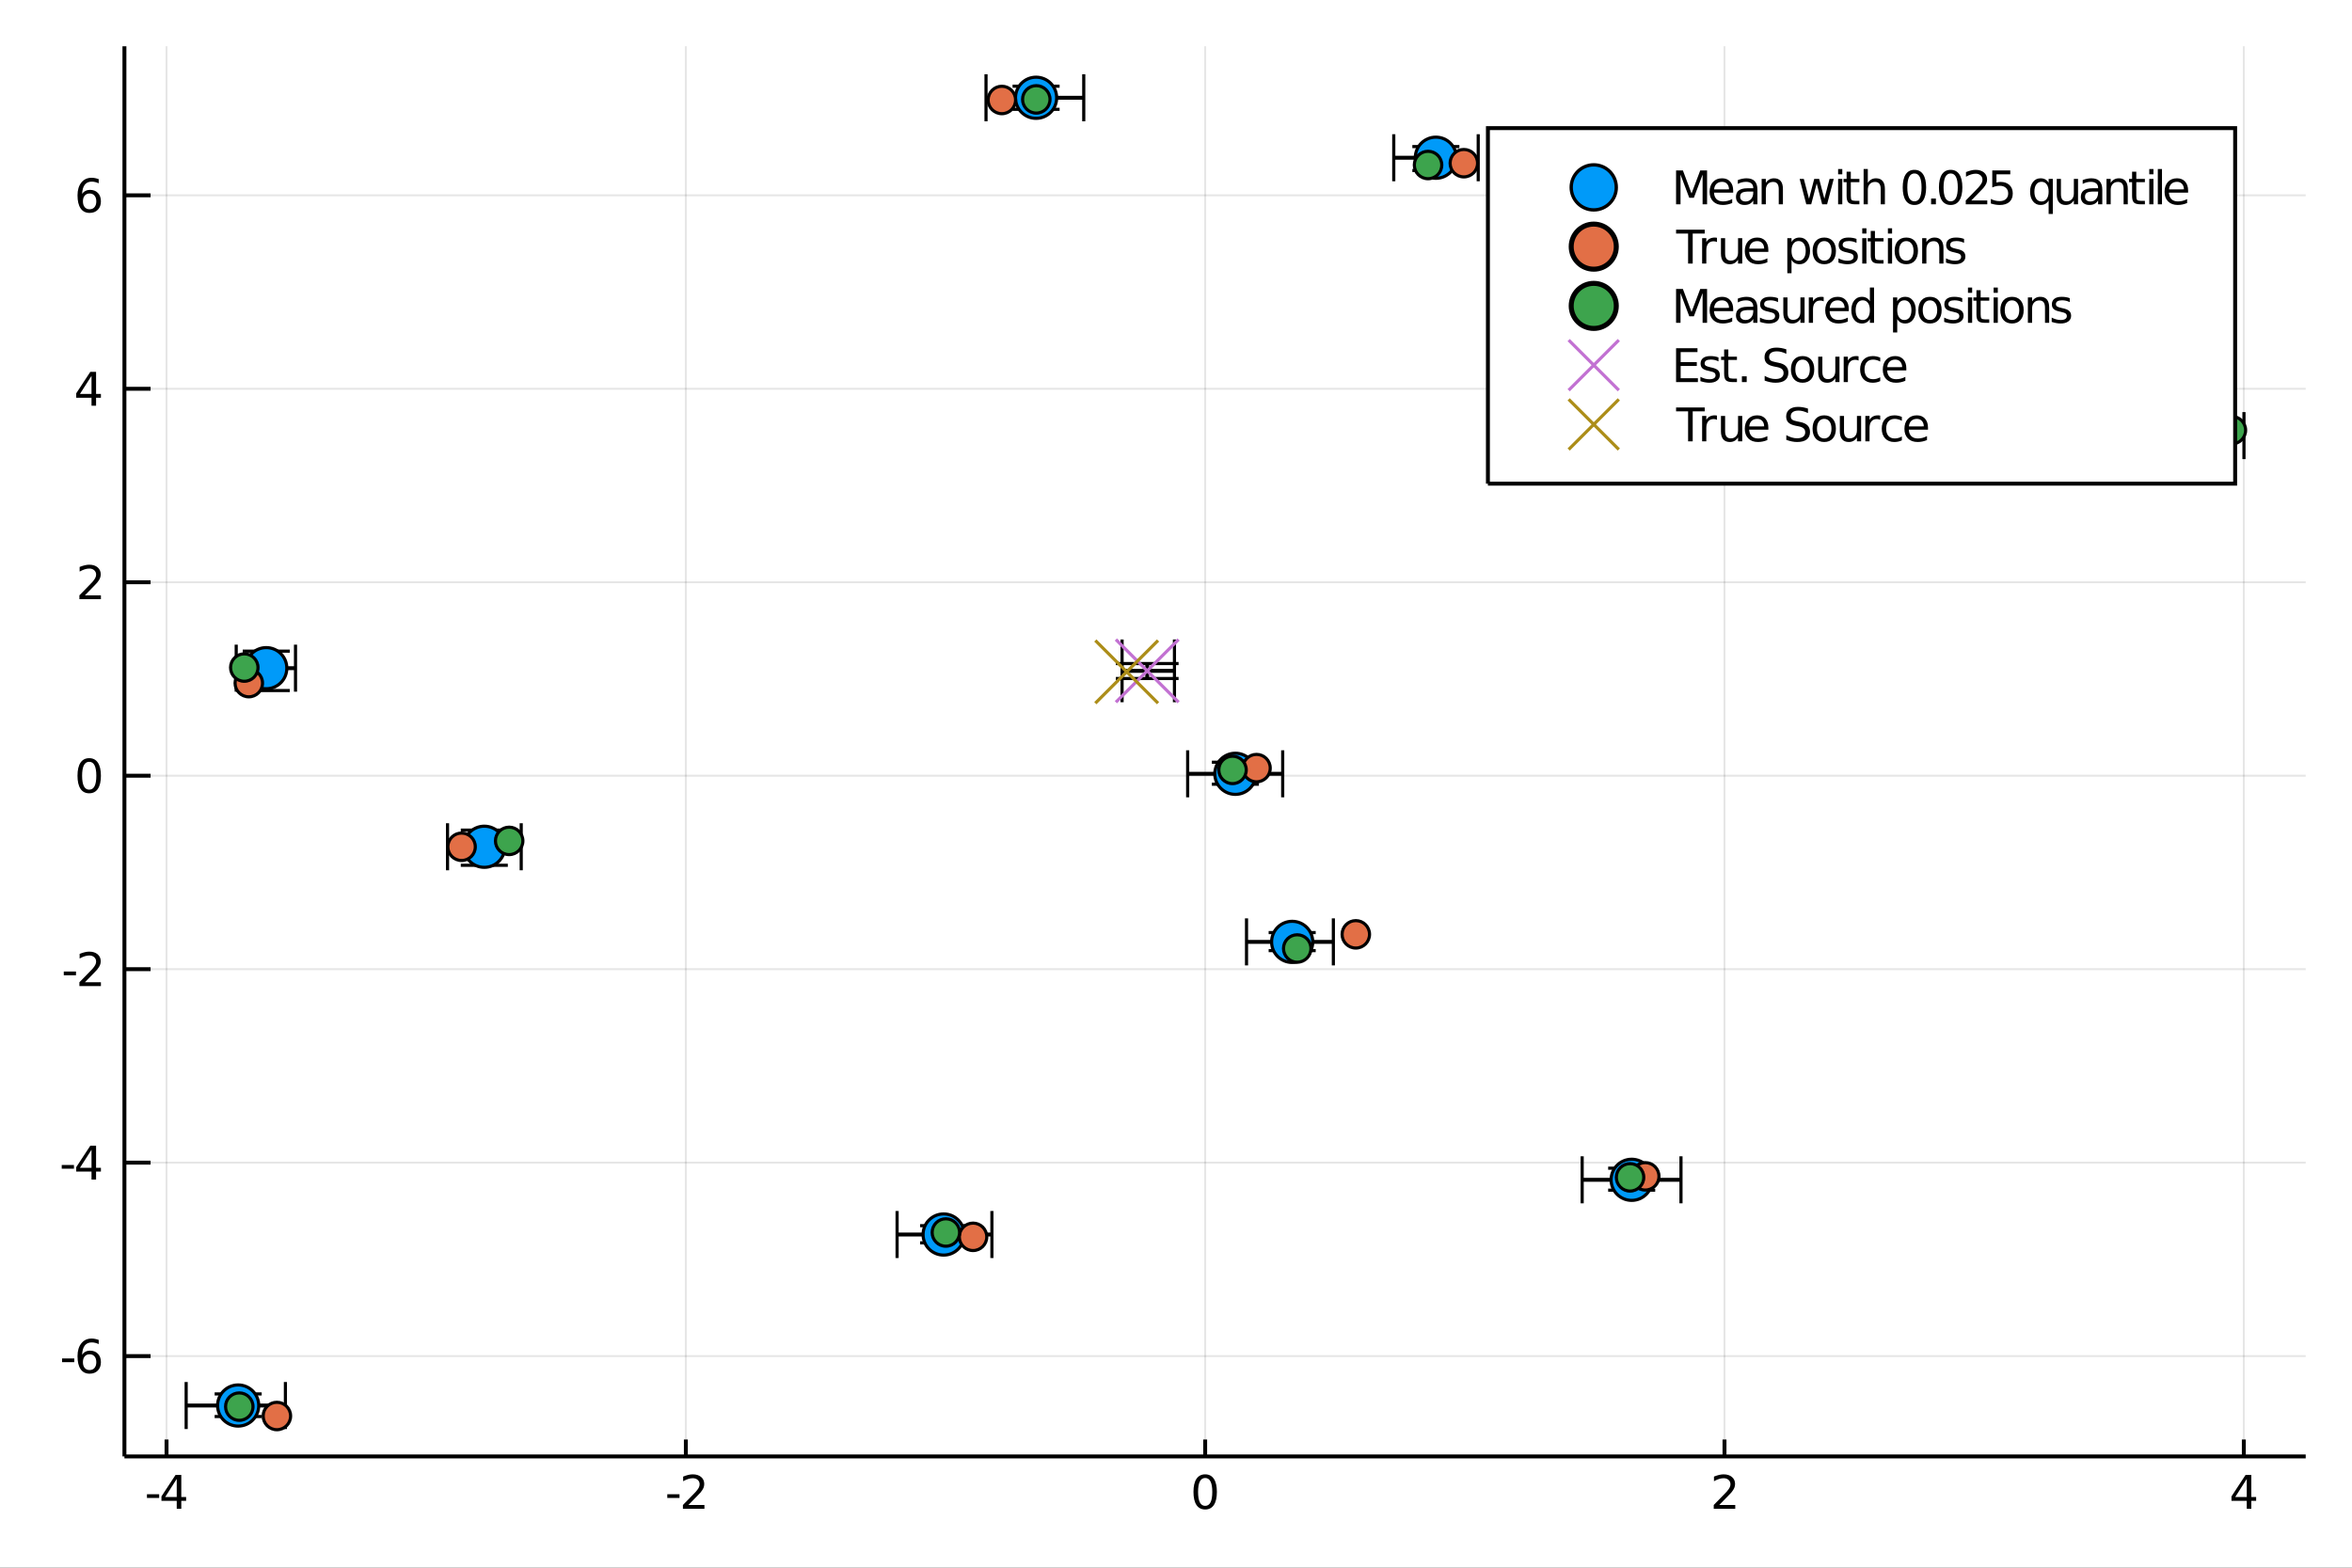 <?xml version="1.0" encoding="utf-8"?>
<svg xmlns="http://www.w3.org/2000/svg" xmlns:xlink="http://www.w3.org/1999/xlink" width="600" height="400" viewBox="0 0 2400 1600">
<rect x="0" y="0" width="2400" height="1600" fill="#333333" stroke="none"/>
<defs>
  <clipPath id="clip680">
    <rect x="0" y="0" width="2400" height="1600"/>
  </clipPath>
</defs>
<path clip-path="url(#clip680)" d="
M0 1600 L2400 1600 L2400 0 L0 0  Z
  " fill="#ffffff" fill-rule="evenodd" fill-opacity="1"/>
<defs>
  <clipPath id="clip681">
    <rect x="480" y="0" width="1681" height="1600"/>
  </clipPath>
</defs>
<path clip-path="url(#clip680)" d="
M126.969 1486.45 L2352.76 1486.45 L2352.76 47.244 L126.969 47.244  Z
  " fill="#ffffff" fill-rule="evenodd" fill-opacity="1"/>
<defs>
  <clipPath id="clip682">
    <rect x="126" y="47" width="2227" height="1440"/>
  </clipPath>
</defs>
<polyline clip-path="url(#clip682)" style="stroke:#000000; stroke-width:2; stroke-opacity:0.1; fill:none" points="
  169.935,1486.45 169.935,47.244 
  "/>
<polyline clip-path="url(#clip682)" style="stroke:#000000; stroke-width:2; stroke-opacity:0.1; fill:none" points="
  699.853,1486.45 699.853,47.244 
  "/>
<polyline clip-path="url(#clip682)" style="stroke:#000000; stroke-width:2; stroke-opacity:0.1; fill:none" points="
  1229.77,1486.45 1229.77,47.244 
  "/>
<polyline clip-path="url(#clip682)" style="stroke:#000000; stroke-width:2; stroke-opacity:0.1; fill:none" points="
  1759.69,1486.45 1759.69,47.244 
  "/>
<polyline clip-path="url(#clip682)" style="stroke:#000000; stroke-width:2; stroke-opacity:0.1; fill:none" points="
  2289.61,1486.45 2289.61,47.244 
  "/>
<polyline clip-path="url(#clip682)" style="stroke:#000000; stroke-width:2; stroke-opacity:0.1; fill:none" points="
  126.969,1384.05 2352.76,1384.05 
  "/>
<polyline clip-path="url(#clip682)" style="stroke:#000000; stroke-width:2; stroke-opacity:0.1; fill:none" points="
  126.969,1186.6 2352.76,1186.6 
  "/>
<polyline clip-path="url(#clip682)" style="stroke:#000000; stroke-width:2; stroke-opacity:0.1; fill:none" points="
  126.969,989.15 2352.76,989.15 
  "/>
<polyline clip-path="url(#clip682)" style="stroke:#000000; stroke-width:2; stroke-opacity:0.1; fill:none" points="
  126.969,791.698 2352.76,791.698 
  "/>
<polyline clip-path="url(#clip682)" style="stroke:#000000; stroke-width:2; stroke-opacity:0.1; fill:none" points="
  126.969,594.246 2352.76,594.246 
  "/>
<polyline clip-path="url(#clip682)" style="stroke:#000000; stroke-width:2; stroke-opacity:0.1; fill:none" points="
  126.969,396.794 2352.76,396.794 
  "/>
<polyline clip-path="url(#clip682)" style="stroke:#000000; stroke-width:2; stroke-opacity:0.1; fill:none" points="
  126.969,199.342 2352.76,199.342 
  "/>
<polyline clip-path="url(#clip680)" style="stroke:#000000; stroke-width:4; stroke-opacity:1; fill:none" points="
  126.969,1486.45 2352.76,1486.45 
  "/>
<polyline clip-path="url(#clip680)" style="stroke:#000000; stroke-width:4; stroke-opacity:1; fill:none" points="
  126.969,1486.45 126.969,47.244 
  "/>
<polyline clip-path="url(#clip680)" style="stroke:#000000; stroke-width:4; stroke-opacity:1; fill:none" points="
  169.935,1486.45 169.935,1469.18 
  "/>
<polyline clip-path="url(#clip680)" style="stroke:#000000; stroke-width:4; stroke-opacity:1; fill:none" points="
  699.853,1486.45 699.853,1469.18 
  "/>
<polyline clip-path="url(#clip680)" style="stroke:#000000; stroke-width:4; stroke-opacity:1; fill:none" points="
  1229.77,1486.45 1229.77,1469.18 
  "/>
<polyline clip-path="url(#clip680)" style="stroke:#000000; stroke-width:4; stroke-opacity:1; fill:none" points="
  1759.69,1486.45 1759.69,1469.18 
  "/>
<polyline clip-path="url(#clip680)" style="stroke:#000000; stroke-width:4; stroke-opacity:1; fill:none" points="
  2289.61,1486.45 2289.61,1469.18 
  "/>
<polyline clip-path="url(#clip680)" style="stroke:#000000; stroke-width:4; stroke-opacity:1; fill:none" points="
  126.969,1384.05 153.678,1384.05 
  "/>
<polyline clip-path="url(#clip680)" style="stroke:#000000; stroke-width:4; stroke-opacity:1; fill:none" points="
  126.969,1186.6 153.678,1186.6 
  "/>
<polyline clip-path="url(#clip680)" style="stroke:#000000; stroke-width:4; stroke-opacity:1; fill:none" points="
  126.969,989.15 153.678,989.15 
  "/>
<polyline clip-path="url(#clip680)" style="stroke:#000000; stroke-width:4; stroke-opacity:1; fill:none" points="
  126.969,791.698 153.678,791.698 
  "/>
<polyline clip-path="url(#clip680)" style="stroke:#000000; stroke-width:4; stroke-opacity:1; fill:none" points="
  126.969,594.246 153.678,594.246 
  "/>
<polyline clip-path="url(#clip680)" style="stroke:#000000; stroke-width:4; stroke-opacity:1; fill:none" points="
  126.969,396.794 153.678,396.794 
  "/>
<polyline clip-path="url(#clip680)" style="stroke:#000000; stroke-width:4; stroke-opacity:1; fill:none" points="
  126.969,199.342 153.678,199.342 
  "/>
<path clip-path="url(#clip680)" d="M 0 0 M149.946 1525.04 L162.423 1525.04 L162.423 1528.83 L149.946 1528.83 L149.946 1525.04 Z" fill="#000000" fill-rule="evenodd" fill-opacity="1" /><path clip-path="url(#clip680)" d="M 0 0 M180.34 1509.43 L168.534 1527.88 L180.34 1527.88 L180.34 1509.43 M179.113 1505.36 L184.993 1505.36 L184.993 1527.88 L189.923 1527.88 L189.923 1531.77 L184.993 1531.77 L184.993 1539.92 L180.34 1539.92 L180.34 1531.77 L164.738 1531.77 L164.738 1527.26 L179.113 1505.36 Z" fill="#000000" fill-rule="evenodd" fill-opacity="1" /><path clip-path="url(#clip680)" d="M 0 0 M680.906 1525.04 L693.383 1525.04 L693.383 1528.83 L680.906 1528.83 L680.906 1525.04 Z" fill="#000000" fill-rule="evenodd" fill-opacity="1" /><path clip-path="url(#clip680)" d="M 0 0 M702.48 1535.98 L718.799 1535.98 L718.799 1539.92 L696.855 1539.92 L696.855 1535.98 Q699.517 1533.23 704.1 1528.6 Q708.707 1523.95 709.887 1522.61 Q712.133 1520.08 713.012 1518.35 Q713.915 1516.59 713.915 1514.9 Q713.915 1512.14 711.971 1510.41 Q710.049 1508.67 706.947 1508.67 Q704.748 1508.67 702.295 1509.43 Q699.864 1510.2 697.086 1511.75 L697.086 1507.03 Q699.91 1505.89 702.364 1505.31 Q704.818 1504.73 706.855 1504.73 Q712.225 1504.73 715.42 1507.42 Q718.614 1510.11 718.614 1514.6 Q718.614 1516.73 717.804 1518.65 Q717.017 1520.54 714.91 1523.14 Q714.332 1523.81 711.23 1527.03 Q708.128 1530.22 702.48 1535.98 Z" fill="#000000" fill-rule="evenodd" fill-opacity="1" /><path clip-path="url(#clip680)" d="M 0 0 M1229.77 1508.44 Q1226.16 1508.44 1224.33 1512 Q1222.52 1515.55 1222.52 1522.67 Q1222.52 1529.78 1224.33 1533.35 Q1226.16 1536.89 1229.77 1536.89 Q1233.4 1536.89 1235.21 1533.35 Q1237.04 1529.78 1237.04 1522.67 Q1237.04 1515.55 1235.21 1512 Q1233.4 1508.44 1229.77 1508.44 M1229.77 1504.73 Q1235.58 1504.73 1238.64 1509.34 Q1241.71 1513.92 1241.71 1522.67 Q1241.71 1531.4 1238.64 1536.01 Q1235.58 1540.59 1229.77 1540.59 Q1223.96 1540.59 1220.88 1536.01 Q1217.83 1531.4 1217.83 1522.67 Q1217.83 1513.92 1220.88 1509.34 Q1223.96 1504.73 1229.77 1504.73 Z" fill="#000000" fill-rule="evenodd" fill-opacity="1" /><path clip-path="url(#clip680)" d="M 0 0 M1754.34 1535.98 L1770.66 1535.98 L1770.66 1539.92 L1748.72 1539.92 L1748.72 1535.98 Q1751.38 1533.23 1755.96 1528.6 Q1760.57 1523.95 1761.75 1522.61 Q1763.99 1520.08 1764.87 1518.35 Q1765.78 1516.59 1765.78 1514.9 Q1765.78 1512.14 1763.83 1510.41 Q1761.91 1508.67 1758.81 1508.67 Q1756.61 1508.67 1754.16 1509.43 Q1751.73 1510.2 1748.95 1511.75 L1748.95 1507.03 Q1751.77 1505.89 1754.23 1505.31 Q1756.68 1504.73 1758.72 1504.73 Q1764.09 1504.73 1767.28 1507.42 Q1770.48 1510.11 1770.48 1514.6 Q1770.48 1516.73 1769.66 1518.65 Q1768.88 1520.54 1766.77 1523.14 Q1766.19 1523.81 1763.09 1527.03 Q1759.99 1530.22 1754.34 1535.98 Z" fill="#000000" fill-rule="evenodd" fill-opacity="1" /><path clip-path="url(#clip680)" d="M 0 0 M2292.62 1509.43 L2280.81 1527.88 L2292.62 1527.88 L2292.62 1509.43 M2291.39 1505.36 L2297.27 1505.36 L2297.27 1527.88 L2302.2 1527.88 L2302.2 1531.77 L2297.27 1531.77 L2297.27 1539.92 L2292.62 1539.92 L2292.62 1531.77 L2277.01 1531.77 L2277.01 1527.26 L2291.39 1505.36 Z" fill="#000000" fill-rule="evenodd" fill-opacity="1" /><path clip-path="url(#clip680)" d="M 0 0 M63.316 1386.45 L75.793 1386.45 L75.793 1390.25 L63.316 1390.25 L63.316 1386.45 Z" fill="#000000" fill-rule="evenodd" fill-opacity="1" /><path clip-path="url(#clip680)" d="M 0 0 M91.441 1382.19 Q88.293 1382.19 86.441 1384.34 Q84.612 1386.5 84.612 1390.25 Q84.612 1393.97 86.441 1396.15 Q88.293 1398.3 91.441 1398.3 Q94.589 1398.3 96.418 1396.15 Q98.27 1393.97 98.27 1390.25 Q98.27 1386.5 96.418 1384.34 Q94.589 1382.19 91.441 1382.19 M100.723 1367.54 L100.723 1371.8 Q98.964 1370.96 97.159 1370.52 Q95.376 1370.08 93.617 1370.08 Q88.987 1370.08 86.534 1373.21 Q84.103 1376.33 83.756 1382.65 Q85.122 1380.64 87.182 1379.58 Q89.242 1378.49 91.719 1378.49 Q96.927 1378.49 99.936 1381.66 Q102.969 1384.81 102.969 1390.25 Q102.969 1395.57 99.821 1398.79 Q96.672 1402.01 91.441 1402.01 Q85.446 1402.01 82.274 1397.42 Q79.103 1392.82 79.103 1384.09 Q79.103 1375.89 82.992 1371.03 Q86.881 1366.15 93.432 1366.15 Q95.191 1366.15 96.973 1366.5 Q98.779 1366.84 100.723 1367.54 Z" fill="#000000" fill-rule="evenodd" fill-opacity="1" /><path clip-path="url(#clip680)" d="M 0 0 M62.992 1189 L75.469 1189 L75.469 1192.79 L62.992 1192.79 L62.992 1189 Z" fill="#000000" fill-rule="evenodd" fill-opacity="1" /><path clip-path="url(#clip680)" d="M 0 0 M93.385 1173.4 L81.58 1191.85 L93.385 1191.85 L93.385 1173.4 M92.159 1169.32 L98.038 1169.32 L98.038 1191.85 L102.969 1191.85 L102.969 1195.73 L98.038 1195.73 L98.038 1203.88 L93.385 1203.88 L93.385 1195.73 L77.784 1195.73 L77.784 1191.22 L92.159 1169.32 Z" fill="#000000" fill-rule="evenodd" fill-opacity="1" /><path clip-path="url(#clip680)" d="M 0 0 M65.075 991.546 L77.552 991.546 L77.552 995.342 L65.075 995.342 L65.075 991.546 Z" fill="#000000" fill-rule="evenodd" fill-opacity="1" /><path clip-path="url(#clip680)" d="M 0 0 M86.649 1002.5 L102.969 1002.5 L102.969 1006.43 L81.024 1006.43 L81.024 1002.5 Q83.686 999.741 88.27 995.111 Q92.876 990.458 94.057 989.116 Q96.302 986.593 97.182 984.856 Q98.085 983.097 98.085 981.407 Q98.085 978.653 96.14 976.917 Q94.219 975.181 91.117 975.181 Q88.918 975.181 86.464 975.944 Q84.034 976.708 81.256 978.259 L81.256 973.537 Q84.08 972.403 86.534 971.824 Q88.987 971.245 91.024 971.245 Q96.395 971.245 99.589 973.931 Q102.784 976.616 102.784 981.106 Q102.784 983.236 101.973 985.157 Q101.186 987.055 99.08 989.648 Q98.501 990.319 95.399 993.537 Q92.297 996.731 86.649 1002.5 Z" fill="#000000" fill-rule="evenodd" fill-opacity="1" /><path clip-path="url(#clip680)" d="M 0 0 M91.024 777.497 Q87.413 777.497 85.585 781.062 Q83.779 784.604 83.779 791.733 Q83.779 798.84 85.585 802.404 Q87.413 805.946 91.024 805.946 Q94.659 805.946 96.464 802.404 Q98.293 798.84 98.293 791.733 Q98.293 784.604 96.464 781.062 Q94.659 777.497 91.024 777.497 M91.024 773.793 Q96.835 773.793 99.89 778.4 Q102.969 782.983 102.969 791.733 Q102.969 800.46 99.89 805.066 Q96.835 809.65 91.024 809.65 Q85.214 809.65 82.135 805.066 Q79.08 800.46 79.08 791.733 Q79.08 782.983 82.135 778.4 Q85.214 773.793 91.024 773.793 Z" fill="#000000" fill-rule="evenodd" fill-opacity="1" /><path clip-path="url(#clip680)" d="M 0 0 M86.649 607.591 L102.969 607.591 L102.969 611.526 L81.024 611.526 L81.024 607.591 Q83.686 604.837 88.27 600.207 Q92.876 595.554 94.057 594.212 Q96.302 591.689 97.182 589.952 Q98.085 588.193 98.085 586.503 Q98.085 583.749 96.14 582.013 Q94.219 580.277 91.117 580.277 Q88.918 580.277 86.464 581.04 Q84.034 581.804 81.256 583.355 L81.256 578.633 Q84.08 577.499 86.534 576.92 Q88.987 576.341 91.024 576.341 Q96.395 576.341 99.589 579.027 Q102.784 581.712 102.784 586.202 Q102.784 588.332 101.973 590.253 Q101.186 592.152 99.08 594.744 Q98.501 595.415 95.399 598.633 Q92.297 601.827 86.649 607.591 Z" fill="#000000" fill-rule="evenodd" fill-opacity="1" /><path clip-path="url(#clip680)" d="M 0 0 M93.385 383.588 L81.58 402.037 L93.385 402.037 L93.385 383.588 M92.159 379.514 L98.038 379.514 L98.038 402.037 L102.969 402.037 L102.969 405.926 L98.038 405.926 L98.038 414.074 L93.385 414.074 L93.385 405.926 L77.784 405.926 L77.784 401.412 L92.159 379.514 Z" fill="#000000" fill-rule="evenodd" fill-opacity="1" /><path clip-path="url(#clip680)" d="M 0 0 M91.441 197.479 Q88.293 197.479 86.441 199.632 Q84.612 201.785 84.612 205.535 Q84.612 209.261 86.441 211.437 Q88.293 213.59 91.441 213.59 Q94.589 213.59 96.418 211.437 Q98.27 209.261 98.27 205.535 Q98.27 201.785 96.418 199.632 Q94.589 197.479 91.441 197.479 M100.723 182.826 L100.723 187.086 Q98.964 186.252 97.159 185.812 Q95.376 185.373 93.617 185.373 Q88.987 185.373 86.534 188.498 Q84.103 191.623 83.756 197.942 Q85.122 195.928 87.182 194.863 Q89.242 193.775 91.719 193.775 Q96.927 193.775 99.936 196.947 Q102.969 200.095 102.969 205.535 Q102.969 210.859 99.821 214.076 Q96.672 217.294 91.441 217.294 Q85.446 217.294 82.274 212.71 Q79.103 208.104 79.103 199.377 Q79.103 191.183 82.992 186.322 Q86.881 181.437 93.432 181.437 Q95.191 181.437 96.973 181.785 Q98.779 182.132 100.723 182.826 Z" fill="#000000" fill-rule="evenodd" fill-opacity="1" /><polyline clip-path="url(#clip682)" style="stroke:#000000; stroke-width:4; stroke-opacity:1; fill:none" points="
  1211.91,789.75 1308.88,789.75 
  "/>
<polyline clip-path="url(#clip682)" style="stroke:#000000; stroke-width:4; stroke-opacity:1; fill:none" points="
  1006.14,99.783 1105.86,99.783 
  "/>
<polyline clip-path="url(#clip682)" style="stroke:#000000; stroke-width:4; stroke-opacity:1; fill:none" points="
  1614.45,1204.12 1715.29,1204.12 
  "/>
<polyline clip-path="url(#clip682)" style="stroke:#000000; stroke-width:4; stroke-opacity:1; fill:none" points="
  241.036,681.948 301.544,681.948 
  "/>
<polyline clip-path="url(#clip682)" style="stroke:#000000; stroke-width:4; stroke-opacity:1; fill:none" points="
  915.404,1259.96 1012.16,1259.96 
  "/>
<polyline clip-path="url(#clip682)" style="stroke:#000000; stroke-width:4; stroke-opacity:1; fill:none" points="
  1271.96,961.298 1360.58,961.298 
  "/>
<polyline clip-path="url(#clip682)" style="stroke:#000000; stroke-width:4; stroke-opacity:1; fill:none" points="
  189.963,1434.49 291.237,1434.49 
  "/>
<polyline clip-path="url(#clip682)" style="stroke:#000000; stroke-width:4; stroke-opacity:1; fill:none" points="
  1422.21,160.987 1508.39,160.987 
  "/>
<polyline clip-path="url(#clip682)" style="stroke:#000000; stroke-width:4; stroke-opacity:1; fill:none" points="
  2215.02,444.589 2289.76,444.589 
  "/>
<polyline clip-path="url(#clip682)" style="stroke:#000000; stroke-width:4; stroke-opacity:1; fill:none" points="
  456.657,864.216 531.857,864.216 
  "/>
<line clip-path="url(#clip682)" x1="1211.91" y1="813.75" x2="1211.91" y2="765.75" style="stroke:#000000; stroke-width:3.2; stroke-opacity:1"/>
<line clip-path="url(#clip682)" x1="1308.88" y1="813.75" x2="1308.88" y2="765.75" style="stroke:#000000; stroke-width:3.2; stroke-opacity:1"/>
<line clip-path="url(#clip682)" x1="1006.14" y1="123.783" x2="1006.14" y2="75.783" style="stroke:#000000; stroke-width:3.2; stroke-opacity:1"/>
<line clip-path="url(#clip682)" x1="1105.86" y1="123.783" x2="1105.86" y2="75.783" style="stroke:#000000; stroke-width:3.2; stroke-opacity:1"/>
<line clip-path="url(#clip682)" x1="1614.45" y1="1228.12" x2="1614.45" y2="1180.12" style="stroke:#000000; stroke-width:3.2; stroke-opacity:1"/>
<line clip-path="url(#clip682)" x1="1715.29" y1="1228.12" x2="1715.29" y2="1180.12" style="stroke:#000000; stroke-width:3.2; stroke-opacity:1"/>
<line clip-path="url(#clip682)" x1="241.036" y1="705.948" x2="241.036" y2="657.948" style="stroke:#000000; stroke-width:3.2; stroke-opacity:1"/>
<line clip-path="url(#clip682)" x1="301.544" y1="705.948" x2="301.544" y2="657.948" style="stroke:#000000; stroke-width:3.2; stroke-opacity:1"/>
<line clip-path="url(#clip682)" x1="915.404" y1="1283.96" x2="915.404" y2="1235.96" style="stroke:#000000; stroke-width:3.2; stroke-opacity:1"/>
<line clip-path="url(#clip682)" x1="1012.16" y1="1283.96" x2="1012.16" y2="1235.96" style="stroke:#000000; stroke-width:3.2; stroke-opacity:1"/>
<line clip-path="url(#clip682)" x1="1271.96" y1="985.298" x2="1271.96" y2="937.298" style="stroke:#000000; stroke-width:3.2; stroke-opacity:1"/>
<line clip-path="url(#clip682)" x1="1360.58" y1="985.298" x2="1360.58" y2="937.298" style="stroke:#000000; stroke-width:3.2; stroke-opacity:1"/>
<line clip-path="url(#clip682)" x1="189.963" y1="1458.49" x2="189.963" y2="1410.49" style="stroke:#000000; stroke-width:3.2; stroke-opacity:1"/>
<line clip-path="url(#clip682)" x1="291.237" y1="1458.49" x2="291.237" y2="1410.49" style="stroke:#000000; stroke-width:3.2; stroke-opacity:1"/>
<line clip-path="url(#clip682)" x1="1422.21" y1="184.987" x2="1422.21" y2="136.987" style="stroke:#000000; stroke-width:3.2; stroke-opacity:1"/>
<line clip-path="url(#clip682)" x1="1508.39" y1="184.987" x2="1508.39" y2="136.987" style="stroke:#000000; stroke-width:3.2; stroke-opacity:1"/>
<line clip-path="url(#clip682)" x1="2215.02" y1="468.589" x2="2215.02" y2="420.589" style="stroke:#000000; stroke-width:3.2; stroke-opacity:1"/>
<line clip-path="url(#clip682)" x1="2289.76" y1="468.589" x2="2289.76" y2="420.589" style="stroke:#000000; stroke-width:3.2; stroke-opacity:1"/>
<line clip-path="url(#clip682)" x1="456.657" y1="888.216" x2="456.657" y2="840.216" style="stroke:#000000; stroke-width:3.2; stroke-opacity:1"/>
<line clip-path="url(#clip682)" x1="531.857" y1="888.216" x2="531.857" y2="840.216" style="stroke:#000000; stroke-width:3.2; stroke-opacity:1"/>
<polyline clip-path="url(#clip682)" style="stroke:#000000; stroke-width:4; stroke-opacity:1; fill:none" points="
  1260.59,800.379 1260.59,777.926 
  "/>
<polyline clip-path="url(#clip682)" style="stroke:#000000; stroke-width:4; stroke-opacity:1; fill:none" points="
  1057.23,111.573 1057.23,87.976 
  "/>
<polyline clip-path="url(#clip682)" style="stroke:#000000; stroke-width:4; stroke-opacity:1; fill:none" points="
  1664.98,1214.69 1664.98,1192.27 
  "/>
<polyline clip-path="url(#clip682)" style="stroke:#000000; stroke-width:4; stroke-opacity:1; fill:none" points="
  271.681,704.777 271.681,664.568 
  "/>
<polyline clip-path="url(#clip682)" style="stroke:#000000; stroke-width:4; stroke-opacity:1; fill:none" points="
  962.913,1268.47 962.913,1250.94 
  "/>
<polyline clip-path="url(#clip682)" style="stroke:#000000; stroke-width:4; stroke-opacity:1; fill:none" points="
  1318.55,970.204 1318.55,951.802 
  "/>
<polyline clip-path="url(#clip682)" style="stroke:#000000; stroke-width:4; stroke-opacity:1; fill:none" points="
  243.02,1445.72 243.02,1422.66 
  "/>
<polyline clip-path="url(#clip682)" style="stroke:#000000; stroke-width:4; stroke-opacity:1; fill:none" points="
  1465.17,174.019 1465.17,149.592 
  "/>
<polyline clip-path="url(#clip682)" style="stroke:#000000; stroke-width:4; stroke-opacity:1; fill:none" points="
  2254.94,463.92 2254.94,425.858 
  "/>
<polyline clip-path="url(#clip682)" style="stroke:#000000; stroke-width:4; stroke-opacity:1; fill:none" points="
  494.193,883.124 494.193,847.226 
  "/>
<line clip-path="url(#clip682)" x1="1284.59" y1="800.379" x2="1236.59" y2="800.379" style="stroke:#000000; stroke-width:3.2; stroke-opacity:1"/>
<line clip-path="url(#clip682)" x1="1284.59" y1="777.926" x2="1236.59" y2="777.926" style="stroke:#000000; stroke-width:3.2; stroke-opacity:1"/>
<line clip-path="url(#clip682)" x1="1081.23" y1="111.573" x2="1033.23" y2="111.573" style="stroke:#000000; stroke-width:3.2; stroke-opacity:1"/>
<line clip-path="url(#clip682)" x1="1081.23" y1="87.976" x2="1033.23" y2="87.976" style="stroke:#000000; stroke-width:3.2; stroke-opacity:1"/>
<line clip-path="url(#clip682)" x1="1688.98" y1="1214.69" x2="1640.98" y2="1214.69" style="stroke:#000000; stroke-width:3.2; stroke-opacity:1"/>
<line clip-path="url(#clip682)" x1="1688.98" y1="1192.27" x2="1640.98" y2="1192.27" style="stroke:#000000; stroke-width:3.2; stroke-opacity:1"/>
<line clip-path="url(#clip682)" x1="295.681" y1="704.777" x2="247.681" y2="704.777" style="stroke:#000000; stroke-width:3.2; stroke-opacity:1"/>
<line clip-path="url(#clip682)" x1="295.681" y1="664.568" x2="247.681" y2="664.568" style="stroke:#000000; stroke-width:3.2; stroke-opacity:1"/>
<line clip-path="url(#clip682)" x1="986.913" y1="1268.47" x2="938.913" y2="1268.47" style="stroke:#000000; stroke-width:3.2; stroke-opacity:1"/>
<line clip-path="url(#clip682)" x1="986.913" y1="1250.94" x2="938.913" y2="1250.94" style="stroke:#000000; stroke-width:3.2; stroke-opacity:1"/>
<line clip-path="url(#clip682)" x1="1342.55" y1="970.204" x2="1294.55" y2="970.204" style="stroke:#000000; stroke-width:3.2; stroke-opacity:1"/>
<line clip-path="url(#clip682)" x1="1342.55" y1="951.802" x2="1294.55" y2="951.802" style="stroke:#000000; stroke-width:3.2; stroke-opacity:1"/>
<line clip-path="url(#clip682)" x1="267.02" y1="1445.72" x2="219.02" y2="1445.72" style="stroke:#000000; stroke-width:3.2; stroke-opacity:1"/>
<line clip-path="url(#clip682)" x1="267.02" y1="1422.66" x2="219.02" y2="1422.66" style="stroke:#000000; stroke-width:3.2; stroke-opacity:1"/>
<line clip-path="url(#clip682)" x1="1489.17" y1="174.019" x2="1441.17" y2="174.019" style="stroke:#000000; stroke-width:3.2; stroke-opacity:1"/>
<line clip-path="url(#clip682)" x1="1489.17" y1="149.592" x2="1441.17" y2="149.592" style="stroke:#000000; stroke-width:3.2; stroke-opacity:1"/>
<line clip-path="url(#clip682)" x1="2278.94" y1="463.92" x2="2230.94" y2="463.92" style="stroke:#000000; stroke-width:3.2; stroke-opacity:1"/>
<line clip-path="url(#clip682)" x1="2278.94" y1="425.858" x2="2230.94" y2="425.858" style="stroke:#000000; stroke-width:3.2; stroke-opacity:1"/>
<line clip-path="url(#clip682)" x1="518.193" y1="883.124" x2="470.193" y2="883.124" style="stroke:#000000; stroke-width:3.2; stroke-opacity:1"/>
<line clip-path="url(#clip682)" x1="518.193" y1="847.226" x2="470.193" y2="847.226" style="stroke:#000000; stroke-width:3.2; stroke-opacity:1"/>
<circle clip-path="url(#clip682)" cx="1260.59" cy="789.75" r="21" fill="#009af9" fill-rule="evenodd" fill-opacity="1" stroke="#000000" stroke-opacity="1" stroke-width="3.2"/>
<circle clip-path="url(#clip682)" cx="1057.23" cy="99.783" r="21" fill="#009af9" fill-rule="evenodd" fill-opacity="1" stroke="#000000" stroke-opacity="1" stroke-width="3.2"/>
<circle clip-path="url(#clip682)" cx="1664.98" cy="1204.12" r="21" fill="#009af9" fill-rule="evenodd" fill-opacity="1" stroke="#000000" stroke-opacity="1" stroke-width="3.2"/>
<circle clip-path="url(#clip682)" cx="271.681" cy="681.948" r="21" fill="#009af9" fill-rule="evenodd" fill-opacity="1" stroke="#000000" stroke-opacity="1" stroke-width="3.2"/>
<circle clip-path="url(#clip682)" cx="962.913" cy="1259.96" r="21" fill="#009af9" fill-rule="evenodd" fill-opacity="1" stroke="#000000" stroke-opacity="1" stroke-width="3.2"/>
<circle clip-path="url(#clip682)" cx="1318.55" cy="961.298" r="21" fill="#009af9" fill-rule="evenodd" fill-opacity="1" stroke="#000000" stroke-opacity="1" stroke-width="3.2"/>
<circle clip-path="url(#clip682)" cx="243.02" cy="1434.49" r="21" fill="#009af9" fill-rule="evenodd" fill-opacity="1" stroke="#000000" stroke-opacity="1" stroke-width="3.2"/>
<circle clip-path="url(#clip682)" cx="1465.17" cy="160.987" r="21" fill="#009af9" fill-rule="evenodd" fill-opacity="1" stroke="#000000" stroke-opacity="1" stroke-width="3.2"/>
<circle clip-path="url(#clip682)" cx="2254.94" cy="444.589" r="21" fill="#009af9" fill-rule="evenodd" fill-opacity="1" stroke="#000000" stroke-opacity="1" stroke-width="3.2"/>
<circle clip-path="url(#clip682)" cx="494.193" cy="864.216" r="21" fill="#009af9" fill-rule="evenodd" fill-opacity="1" stroke="#000000" stroke-opacity="1" stroke-width="3.2"/>
<circle clip-path="url(#clip682)" cx="1282.16" cy="783.943" r="14" fill="#e26f46" fill-rule="evenodd" fill-opacity="1" stroke="#000000" stroke-opacity="1" stroke-width="3.2"/>
<circle clip-path="url(#clip682)" cx="1022.29" cy="102.034" r="14" fill="#e26f46" fill-rule="evenodd" fill-opacity="1" stroke="#000000" stroke-opacity="1" stroke-width="3.2"/>
<circle clip-path="url(#clip682)" cx="1678.83" cy="1200.58" r="14" fill="#e26f46" fill-rule="evenodd" fill-opacity="1" stroke="#000000" stroke-opacity="1" stroke-width="3.2"/>
<circle clip-path="url(#clip682)" cx="253.872" cy="697.182" r="14" fill="#e26f46" fill-rule="evenodd" fill-opacity="1" stroke="#000000" stroke-opacity="1" stroke-width="3.2"/>
<circle clip-path="url(#clip682)" cx="992.905" cy="1262.32" r="14" fill="#e26f46" fill-rule="evenodd" fill-opacity="1" stroke="#000000" stroke-opacity="1" stroke-width="3.2"/>
<circle clip-path="url(#clip682)" cx="1383.48" cy="953.592" r="14" fill="#e26f46" fill-rule="evenodd" fill-opacity="1" stroke="#000000" stroke-opacity="1" stroke-width="3.2"/>
<circle clip-path="url(#clip682)" cx="282.536" cy="1445.19" r="14" fill="#e26f46" fill-rule="evenodd" fill-opacity="1" stroke="#000000" stroke-opacity="1" stroke-width="3.2"/>
<circle clip-path="url(#clip682)" cx="1493.71" cy="166.544" r="14" fill="#e26f46" fill-rule="evenodd" fill-opacity="1" stroke="#000000" stroke-opacity="1" stroke-width="3.2"/>
<circle clip-path="url(#clip682)" cx="2242.21" cy="452.327" r="14" fill="#e26f46" fill-rule="evenodd" fill-opacity="1" stroke="#000000" stroke-opacity="1" stroke-width="3.2"/>
<circle clip-path="url(#clip682)" cx="471.006" cy="864.238" r="14" fill="#e26f46" fill-rule="evenodd" fill-opacity="1" stroke="#000000" stroke-opacity="1" stroke-width="3.2"/>
<circle clip-path="url(#clip682)" cx="1257.68" cy="785.773" r="14" fill="#3da44d" fill-rule="evenodd" fill-opacity="1" stroke="#000000" stroke-opacity="1" stroke-width="3.2"/>
<circle clip-path="url(#clip682)" cx="1057.43" cy="101.416" r="14" fill="#3da44d" fill-rule="evenodd" fill-opacity="1" stroke="#000000" stroke-opacity="1" stroke-width="3.2"/>
<circle clip-path="url(#clip682)" cx="1663.32" cy="1201.61" r="14" fill="#3da44d" fill-rule="evenodd" fill-opacity="1" stroke="#000000" stroke-opacity="1" stroke-width="3.2"/>
<circle clip-path="url(#clip682)" cx="249.262" cy="681.32" r="14" fill="#3da44d" fill-rule="evenodd" fill-opacity="1" stroke="#000000" stroke-opacity="1" stroke-width="3.2"/>
<circle clip-path="url(#clip682)" cx="965.16" cy="1257.9" r="14" fill="#3da44d" fill-rule="evenodd" fill-opacity="1" stroke="#000000" stroke-opacity="1" stroke-width="3.2"/>
<circle clip-path="url(#clip682)" cx="1323.69" cy="968.044" r="14" fill="#3da44d" fill-rule="evenodd" fill-opacity="1" stroke="#000000" stroke-opacity="1" stroke-width="3.2"/>
<circle clip-path="url(#clip682)" cx="244.163" cy="1435.61" r="14" fill="#3da44d" fill-rule="evenodd" fill-opacity="1" stroke="#000000" stroke-opacity="1" stroke-width="3.2"/>
<circle clip-path="url(#clip682)" cx="1457.19" cy="168.402" r="14" fill="#3da44d" fill-rule="evenodd" fill-opacity="1" stroke="#000000" stroke-opacity="1" stroke-width="3.2"/>
<circle clip-path="url(#clip682)" cx="2277.44" cy="439.064" r="14" fill="#3da44d" fill-rule="evenodd" fill-opacity="1" stroke="#000000" stroke-opacity="1" stroke-width="3.2"/>
<circle clip-path="url(#clip682)" cx="519.556" cy="858.213" r="14" fill="#3da44d" fill-rule="evenodd" fill-opacity="1" stroke="#000000" stroke-opacity="1" stroke-width="3.2"/>
<polyline clip-path="url(#clip682)" style="stroke:#000000; stroke-width:4; stroke-opacity:1; fill:none" points="
  1144.97,684.677 1198.43,684.677 
  "/>
<line clip-path="url(#clip682)" x1="1144.97" y1="716.677" x2="1144.97" y2="652.677" style="stroke:#000000; stroke-width:3.2; stroke-opacity:1"/>
<line clip-path="url(#clip682)" x1="1198.43" y1="716.677" x2="1198.43" y2="652.677" style="stroke:#000000; stroke-width:3.2; stroke-opacity:1"/>
<polyline clip-path="url(#clip682)" style="stroke:#000000; stroke-width:4; stroke-opacity:1; fill:none" points="
  1170.63,692.501 1170.63,677.232 
  "/>
<line clip-path="url(#clip682)" x1="1202.63" y1="692.501" x2="1138.63" y2="692.501" style="stroke:#000000; stroke-width:3.2; stroke-opacity:1"/>
<line clip-path="url(#clip682)" x1="1202.63" y1="677.232" x2="1138.63" y2="677.232" style="stroke:#000000; stroke-width:3.2; stroke-opacity:1"/>
<line clip-path="url(#clip682)" x1="1170.63" y1="684.677" x2="1138.63" y2="652.677" style="stroke:#c271d2; stroke-width:3.2; stroke-opacity:1"/>
<line clip-path="url(#clip682)" x1="1170.63" y1="684.677" x2="1138.63" y2="716.677" style="stroke:#c271d2; stroke-width:3.2; stroke-opacity:1"/>
<line clip-path="url(#clip682)" x1="1170.63" y1="684.677" x2="1202.63" y2="716.677" style="stroke:#c271d2; stroke-width:3.2; stroke-opacity:1"/>
<line clip-path="url(#clip682)" x1="1170.63" y1="684.677" x2="1202.63" y2="652.677" style="stroke:#c271d2; stroke-width:3.2; stroke-opacity:1"/>
<line clip-path="url(#clip682)" x1="1149.68" y1="685.678" x2="1117.68" y2="653.678" style="stroke:#ac8d18; stroke-width:3.2; stroke-opacity:1"/>
<line clip-path="url(#clip682)" x1="1149.68" y1="685.678" x2="1117.68" y2="717.678" style="stroke:#ac8d18; stroke-width:3.2; stroke-opacity:1"/>
<line clip-path="url(#clip682)" x1="1149.68" y1="685.678" x2="1181.68" y2="717.678" style="stroke:#ac8d18; stroke-width:3.2; stroke-opacity:1"/>
<line clip-path="url(#clip682)" x1="1149.68" y1="685.678" x2="1181.68" y2="653.678" style="stroke:#ac8d18; stroke-width:3.2; stroke-opacity:1"/>
<path clip-path="url(#clip680)" d="
M1518.28 493.644 L2280.76 493.644 L2280.76 130.764 L1518.28 130.764  Z
  " fill="#ffffff" fill-rule="evenodd" fill-opacity="1"/>
<polyline clip-path="url(#clip680)" style="stroke:#000000; stroke-width:4; stroke-opacity:1; fill:none" points="
  1518.28,493.644 2280.76,493.644 2280.76,130.764 1518.28,130.764 1518.28,493.644 
  "/>
<circle clip-path="url(#clip680)" cx="1626.28" cy="191.244" r="23" fill="#009af9" fill-rule="evenodd" fill-opacity="1" stroke="#000000" stroke-opacity="1" stroke-width="3.413"/>
<path clip-path="url(#clip680)" d="M 0 0 M1710.28 173.964 L1717.25 173.964 L1726.07 197.482 L1734.93 173.964 L1741.9 173.964 L1741.9 208.524 L1737.34 208.524 L1737.34 178.177 L1728.43 201.881 L1723.73 201.881 L1714.82 178.177 L1714.82 208.524 L1710.28 208.524 L1710.28 173.964 Z" fill="#000000" fill-rule="evenodd" fill-opacity="1" /><path clip-path="url(#clip680)" d="M 0 0 M1768.55 194.496 L1768.55 196.58 L1748.96 196.58 Q1749.24 200.978 1751.6 203.293 Q1753.99 205.584 1758.22 205.584 Q1760.68 205.584 1762.97 204.982 Q1765.28 204.381 1767.55 203.177 L1767.55 207.205 Q1765.26 208.177 1762.85 208.686 Q1760.44 209.195 1757.97 209.195 Q1751.76 209.195 1748.13 205.584 Q1744.52 201.973 1744.52 195.816 Q1744.52 189.45 1747.94 185.723 Q1751.39 181.973 1757.23 181.973 Q1762.46 181.973 1765.49 185.353 Q1768.55 188.709 1768.55 194.496 M1764.29 193.246 Q1764.24 189.751 1762.32 187.668 Q1760.42 185.584 1757.27 185.584 Q1753.71 185.584 1751.55 187.598 Q1749.43 189.612 1749.1 193.27 L1764.29 193.246 Z" fill="#000000" fill-rule="evenodd" fill-opacity="1" /><path clip-path="url(#clip680)" d="M 0 0 M1784.8 195.492 Q1779.63 195.492 1777.64 196.672 Q1775.65 197.853 1775.65 200.7 Q1775.65 202.969 1777.13 204.311 Q1778.64 205.631 1781.21 205.631 Q1784.75 205.631 1786.88 203.131 Q1789.03 200.607 1789.03 196.441 L1789.03 195.492 L1784.8 195.492 M1793.29 193.733 L1793.29 208.524 L1789.03 208.524 L1789.03 204.589 Q1787.57 206.95 1785.4 208.084 Q1783.22 209.195 1780.07 209.195 Q1776.09 209.195 1773.73 206.973 Q1771.39 204.728 1771.39 200.978 Q1771.39 196.603 1774.31 194.381 Q1777.25 192.158 1783.06 192.158 L1789.03 192.158 L1789.03 191.742 Q1789.03 188.802 1787.09 187.205 Q1785.17 185.584 1781.67 185.584 Q1779.45 185.584 1777.34 186.117 Q1775.24 186.649 1773.29 187.714 L1773.29 183.779 Q1775.63 182.876 1777.83 182.436 Q1780.03 181.973 1782.11 181.973 Q1787.74 181.973 1790.51 184.89 Q1793.29 187.807 1793.29 193.733 Z" fill="#000000" fill-rule="evenodd" fill-opacity="1" /><path clip-path="url(#clip680)" d="M 0 0 M1819.31 192.876 L1819.31 208.524 L1815.05 208.524 L1815.05 193.015 Q1815.05 189.334 1813.61 187.506 Q1812.18 185.677 1809.31 185.677 Q1805.86 185.677 1803.87 187.876 Q1801.88 190.075 1801.88 193.871 L1801.88 208.524 L1797.6 208.524 L1797.6 182.598 L1801.88 182.598 L1801.88 186.626 Q1803.41 184.288 1805.47 183.131 Q1807.55 181.973 1810.26 181.973 Q1814.73 181.973 1817.02 184.751 Q1819.31 187.506 1819.31 192.876 Z" fill="#000000" fill-rule="evenodd" fill-opacity="1" /><path clip-path="url(#clip680)" d="M 0 0 M1836.37 182.598 L1840.63 182.598 L1845.95 202.83 L1851.25 182.598 L1856.28 182.598 L1861.6 202.83 L1866.9 182.598 L1871.16 182.598 L1864.38 208.524 L1859.36 208.524 L1853.78 187.274 L1848.17 208.524 L1843.15 208.524 L1836.37 182.598 Z" fill="#000000" fill-rule="evenodd" fill-opacity="1" /><path clip-path="url(#clip680)" d="M 0 0 M1875.63 182.598 L1879.89 182.598 L1879.89 208.524 L1875.63 208.524 L1875.63 182.598 M1875.63 172.506 L1879.89 172.506 L1879.89 177.899 L1875.63 177.899 L1875.63 172.506 Z" fill="#000000" fill-rule="evenodd" fill-opacity="1" /><path clip-path="url(#clip680)" d="M 0 0 M1888.57 175.237 L1888.57 182.598 L1897.34 182.598 L1897.34 185.908 L1888.57 185.908 L1888.57 199.982 Q1888.57 203.154 1889.42 204.057 Q1890.3 204.959 1892.97 204.959 L1897.34 204.959 L1897.34 208.524 L1892.97 208.524 Q1888.04 208.524 1886.16 206.695 Q1884.29 204.844 1884.29 199.982 L1884.29 185.908 L1881.16 185.908 L1881.16 182.598 L1884.29 182.598 L1884.29 175.237 L1888.57 175.237 Z" fill="#000000" fill-rule="evenodd" fill-opacity="1" /><path clip-path="url(#clip680)" d="M 0 0 M1923.36 192.876 L1923.36 208.524 L1919.1 208.524 L1919.1 193.015 Q1919.1 189.334 1917.67 187.506 Q1916.23 185.677 1913.36 185.677 Q1909.91 185.677 1907.92 187.876 Q1905.93 190.075 1905.93 193.871 L1905.93 208.524 L1901.65 208.524 L1901.65 172.506 L1905.93 172.506 L1905.93 186.626 Q1907.46 184.288 1909.52 183.131 Q1911.6 181.973 1914.31 181.973 Q1918.78 181.973 1921.07 184.751 Q1923.36 187.506 1923.36 192.876 Z" fill="#000000" fill-rule="evenodd" fill-opacity="1" /><path clip-path="url(#clip680)" d="M 0 0 M1953.5 177.043 Q1949.89 177.043 1948.06 180.608 Q1946.25 184.149 1946.25 191.279 Q1946.25 198.385 1948.06 201.95 Q1949.89 205.492 1953.5 205.492 Q1957.13 205.492 1958.94 201.95 Q1960.77 198.385 1960.77 191.279 Q1960.77 184.149 1958.94 180.608 Q1957.13 177.043 1953.5 177.043 M1953.5 173.339 Q1959.31 173.339 1962.36 177.946 Q1965.44 182.529 1965.44 191.279 Q1965.44 200.006 1962.36 204.612 Q1959.31 209.195 1953.5 209.195 Q1947.69 209.195 1944.61 204.612 Q1941.55 200.006 1941.55 191.279 Q1941.55 182.529 1944.61 177.946 Q1947.69 173.339 1953.5 173.339 Z" fill="#000000" fill-rule="evenodd" fill-opacity="1" /><path clip-path="url(#clip680)" d="M 0 0 M1970.51 202.644 L1975.4 202.644 L1975.4 208.524 L1970.51 208.524 L1970.51 202.644 Z" fill="#000000" fill-rule="evenodd" fill-opacity="1" /><path clip-path="url(#clip680)" d="M 0 0 M1990.47 177.043 Q1986.85 177.043 1985.03 180.608 Q1983.22 184.149 1983.22 191.279 Q1983.22 198.385 1985.03 201.95 Q1986.85 205.492 1990.47 205.492 Q1994.1 205.492 1995.91 201.95 Q1997.73 198.385 1997.73 191.279 Q1997.73 184.149 1995.91 180.608 Q1994.1 177.043 1990.47 177.043 M1990.47 173.339 Q1996.28 173.339 1999.33 177.946 Q2002.41 182.529 2002.41 191.279 Q2002.41 200.006 1999.33 204.612 Q1996.28 209.195 1990.47 209.195 Q1984.66 209.195 1981.58 204.612 Q1978.52 200.006 1978.52 191.279 Q1978.52 182.529 1981.58 177.946 Q1984.66 173.339 1990.47 173.339 Z" fill="#000000" fill-rule="evenodd" fill-opacity="1" /><path clip-path="url(#clip680)" d="M 0 0 M2011.51 204.589 L2027.83 204.589 L2027.83 208.524 L2005.88 208.524 L2005.88 204.589 Q2008.54 201.834 2013.13 197.205 Q2017.73 192.552 2018.91 191.209 Q2021.16 188.686 2022.04 186.95 Q2022.94 185.191 2022.94 183.501 Q2022.94 180.746 2021 179.01 Q2019.08 177.274 2015.97 177.274 Q2013.78 177.274 2011.32 178.038 Q2008.89 178.802 2006.11 180.353 L2006.11 175.631 Q2008.94 174.496 2011.39 173.918 Q2013.85 173.339 2015.88 173.339 Q2021.25 173.339 2024.45 176.024 Q2027.64 178.709 2027.64 183.2 Q2027.64 185.33 2026.83 187.251 Q2026.04 189.149 2023.94 191.742 Q2023.36 192.413 2020.26 195.631 Q2017.16 198.825 2011.51 204.589 Z" fill="#000000" fill-rule="evenodd" fill-opacity="1" /><path clip-path="url(#clip680)" d="M 0 0 M2032.94 173.964 L2051.3 173.964 L2051.3 177.899 L2037.22 177.899 L2037.22 186.371 Q2038.24 186.024 2039.26 185.862 Q2040.28 185.677 2041.3 185.677 Q2047.09 185.677 2050.47 188.848 Q2053.84 192.02 2053.84 197.436 Q2053.84 203.015 2050.37 206.117 Q2046.9 209.195 2040.58 209.195 Q2038.41 209.195 2036.14 208.825 Q2033.89 208.455 2031.48 207.714 L2031.48 203.015 Q2033.57 204.149 2035.79 204.705 Q2038.01 205.26 2040.49 205.26 Q2044.49 205.26 2046.83 203.154 Q2049.17 201.047 2049.17 197.436 Q2049.17 193.825 2046.83 191.719 Q2044.49 189.612 2040.49 189.612 Q2038.61 189.612 2036.74 190.029 Q2034.89 190.445 2032.94 191.325 L2032.94 173.964 Z" fill="#000000" fill-rule="evenodd" fill-opacity="1" /><path clip-path="url(#clip680)" d="M 0 0 M2075.93 195.584 Q2075.93 200.283 2077.85 202.969 Q2079.79 205.631 2083.17 205.631 Q2086.55 205.631 2088.5 202.969 Q2090.44 200.283 2090.44 195.584 Q2090.44 190.885 2088.5 188.223 Q2086.55 185.538 2083.17 185.538 Q2079.79 185.538 2077.85 188.223 Q2075.93 190.885 2075.93 195.584 M2090.44 204.635 Q2089.1 206.95 2087.04 208.084 Q2085 209.195 2082.13 209.195 Q2077.43 209.195 2074.47 205.445 Q2071.53 201.695 2071.53 195.584 Q2071.53 189.473 2074.47 185.723 Q2077.43 181.973 2082.13 181.973 Q2085 181.973 2087.04 183.108 Q2089.1 184.219 2090.44 186.533 L2090.44 182.598 L2094.7 182.598 L2094.7 218.385 L2090.44 218.385 L2090.44 204.635 Z" fill="#000000" fill-rule="evenodd" fill-opacity="1" /><path clip-path="url(#clip680)" d="M 0 0 M2098.73 198.293 L2098.73 182.598 L2102.99 182.598 L2102.99 198.131 Q2102.99 201.811 2104.42 203.663 Q2105.86 205.492 2108.73 205.492 Q2112.18 205.492 2114.17 203.293 Q2116.18 201.094 2116.18 197.297 L2116.18 182.598 L2120.44 182.598 L2120.44 208.524 L2116.18 208.524 L2116.18 204.543 Q2114.63 206.904 2112.57 208.061 Q2110.53 209.195 2107.83 209.195 Q2103.36 209.195 2101.04 206.418 Q2098.73 203.64 2098.73 198.293 M2109.45 181.973 L2109.45 181.973 Z" fill="#000000" fill-rule="evenodd" fill-opacity="1" /><path clip-path="url(#clip680)" d="M 0 0 M2136.69 195.492 Q2131.53 195.492 2129.54 196.672 Q2127.55 197.853 2127.55 200.7 Q2127.55 202.969 2129.03 204.311 Q2130.53 205.631 2133.1 205.631 Q2136.65 205.631 2138.77 203.131 Q2140.93 200.607 2140.93 196.441 L2140.93 195.492 L2136.69 195.492 M2145.19 193.733 L2145.19 208.524 L2140.93 208.524 L2140.93 204.589 Q2139.47 206.95 2137.29 208.084 Q2135.12 209.195 2131.97 209.195 Q2127.99 209.195 2125.63 206.973 Q2123.29 204.728 2123.29 200.978 Q2123.29 196.603 2126.21 194.381 Q2129.15 192.158 2134.96 192.158 L2140.93 192.158 L2140.93 191.742 Q2140.93 188.802 2138.98 187.205 Q2137.06 185.584 2133.57 185.584 Q2131.34 185.584 2129.24 186.117 Q2127.13 186.649 2125.19 187.714 L2125.19 183.779 Q2127.52 182.876 2129.72 182.436 Q2131.92 181.973 2134.01 181.973 Q2139.63 181.973 2142.41 184.89 Q2145.19 187.807 2145.19 193.733 Z" fill="#000000" fill-rule="evenodd" fill-opacity="1" /><path clip-path="url(#clip680)" d="M 0 0 M2171.21 192.876 L2171.21 208.524 L2166.95 208.524 L2166.95 193.015 Q2166.95 189.334 2165.51 187.506 Q2164.08 185.677 2161.21 185.677 Q2157.76 185.677 2155.77 187.876 Q2153.77 190.075 2153.77 193.871 L2153.77 208.524 L2149.49 208.524 L2149.49 182.598 L2153.77 182.598 L2153.77 186.626 Q2155.3 184.288 2157.36 183.131 Q2159.45 181.973 2162.15 181.973 Q2166.62 181.973 2168.91 184.751 Q2171.21 187.506 2171.21 192.876 Z" fill="#000000" fill-rule="evenodd" fill-opacity="1" /><path clip-path="url(#clip680)" d="M 0 0 M2179.89 175.237 L2179.89 182.598 L2188.66 182.598 L2188.66 185.908 L2179.89 185.908 L2179.89 199.982 Q2179.89 203.154 2180.74 204.057 Q2181.62 204.959 2184.28 204.959 L2188.66 204.959 L2188.66 208.524 L2184.28 208.524 Q2179.35 208.524 2177.48 206.695 Q2175.6 204.844 2175.6 199.982 L2175.6 185.908 L2172.48 185.908 L2172.48 182.598 L2175.6 182.598 L2175.6 175.237 L2179.89 175.237 Z" fill="#000000" fill-rule="evenodd" fill-opacity="1" /><path clip-path="url(#clip680)" d="M 0 0 M2193.13 182.598 L2197.39 182.598 L2197.39 208.524 L2193.13 208.524 L2193.13 182.598 M2193.13 172.506 L2197.39 172.506 L2197.39 177.899 L2193.13 177.899 L2193.13 172.506 Z" fill="#000000" fill-rule="evenodd" fill-opacity="1" /><path clip-path="url(#clip680)" d="M 0 0 M2201.85 172.506 L2206.11 172.506 L2206.11 208.524 L2201.85 208.524 L2201.85 172.506 Z" fill="#000000" fill-rule="evenodd" fill-opacity="1" /><path clip-path="url(#clip680)" d="M 0 0 M2232.76 194.496 L2232.76 196.58 L2213.17 196.58 Q2213.45 200.978 2215.81 203.293 Q2218.2 205.584 2222.43 205.584 Q2224.89 205.584 2227.18 204.982 Q2229.49 204.381 2231.76 203.177 L2231.76 207.205 Q2229.47 208.177 2227.06 208.686 Q2224.65 209.195 2222.18 209.195 Q2215.97 209.195 2212.34 205.584 Q2208.73 201.973 2208.73 195.816 Q2208.73 189.45 2212.15 185.723 Q2215.6 181.973 2221.44 181.973 Q2226.67 181.973 2229.7 185.353 Q2232.76 188.709 2232.76 194.496 M2228.5 193.246 Q2228.45 189.751 2226.53 187.668 Q2224.63 185.584 2221.48 185.584 Q2217.92 185.584 2215.77 187.598 Q2213.64 189.612 2213.31 193.27 L2228.5 193.246 Z" fill="#000000" fill-rule="evenodd" fill-opacity="1" /><circle clip-path="url(#clip680)" cx="1626.28" cy="251.724" r="23" fill="#e26f46" fill-rule="evenodd" fill-opacity="1" stroke="#000000" stroke-opacity="1" stroke-width="5.12"/>
<path clip-path="url(#clip680)" d="M 0 0 M1710.28 234.444 L1739.52 234.444 L1739.52 238.379 L1727.25 238.379 L1727.25 269.004 L1722.55 269.004 L1722.55 238.379 L1710.28 238.379 L1710.28 234.444 Z" fill="#000000" fill-rule="evenodd" fill-opacity="1" /><path clip-path="url(#clip680)" d="M 0 0 M1752.04 247.06 Q1751.32 246.643 1750.47 246.458 Q1749.63 246.25 1748.61 246.25 Q1745 246.25 1743.06 248.611 Q1741.14 250.949 1741.14 255.347 L1741.14 269.004 L1736.86 269.004 L1736.86 243.078 L1741.14 243.078 L1741.14 247.106 Q1742.48 244.745 1744.63 243.611 Q1746.79 242.453 1749.86 242.453 Q1750.3 242.453 1750.84 242.523 Q1751.37 242.569 1752.02 242.685 L1752.04 247.06 Z" fill="#000000" fill-rule="evenodd" fill-opacity="1" /><path clip-path="url(#clip680)" d="M 0 0 M1756.07 258.773 L1756.07 243.078 L1760.33 243.078 L1760.33 258.611 Q1760.33 262.291 1761.76 264.143 Q1763.2 265.972 1766.07 265.972 Q1769.52 265.972 1771.51 263.773 Q1773.52 261.574 1773.52 257.777 L1773.52 243.078 L1777.78 243.078 L1777.78 269.004 L1773.52 269.004 L1773.52 265.023 Q1771.97 267.384 1769.91 268.541 Q1767.87 269.675 1765.17 269.675 Q1760.7 269.675 1758.38 266.898 Q1756.07 264.12 1756.07 258.773 M1766.79 242.453 L1766.79 242.453 Z" fill="#000000" fill-rule="evenodd" fill-opacity="1" /><path clip-path="url(#clip680)" d="M 0 0 M1804.42 254.976 L1804.42 257.06 L1784.84 257.06 Q1785.12 261.458 1787.48 263.773 Q1789.86 266.064 1794.1 266.064 Q1796.55 266.064 1798.85 265.462 Q1801.16 264.861 1803.43 263.657 L1803.43 267.685 Q1801.14 268.657 1798.73 269.166 Q1796.32 269.675 1793.85 269.675 Q1787.64 269.675 1784.01 266.064 Q1780.4 262.453 1780.4 256.296 Q1780.4 249.93 1783.82 246.203 Q1787.27 242.453 1793.11 242.453 Q1798.34 242.453 1801.37 245.833 Q1804.42 249.189 1804.42 254.976 M1800.17 253.726 Q1800.12 250.231 1798.2 248.148 Q1796.3 246.064 1793.15 246.064 Q1789.59 246.064 1787.43 248.078 Q1785.3 250.092 1784.98 253.75 L1800.17 253.726 Z" fill="#000000" fill-rule="evenodd" fill-opacity="1" /><path clip-path="url(#clip680)" d="M 0 0 M1828.08 265.115 L1828.08 278.865 L1823.8 278.865 L1823.8 243.078 L1828.08 243.078 L1828.08 247.013 Q1829.42 244.699 1831.46 243.588 Q1833.52 242.453 1836.37 242.453 Q1841.09 242.453 1844.03 246.203 Q1846.99 249.953 1846.99 256.064 Q1846.99 262.175 1844.03 265.925 Q1841.09 269.675 1836.37 269.675 Q1833.52 269.675 1831.46 268.564 Q1829.42 267.43 1828.08 265.115 M1842.57 256.064 Q1842.57 251.365 1840.63 248.703 Q1838.71 246.018 1835.33 246.018 Q1831.95 246.018 1830 248.703 Q1828.08 251.365 1828.08 256.064 Q1828.08 260.763 1830 263.449 Q1831.95 266.111 1835.33 266.111 Q1838.71 266.111 1840.63 263.449 Q1842.57 260.763 1842.57 256.064 Z" fill="#000000" fill-rule="evenodd" fill-opacity="1" /><path clip-path="url(#clip680)" d="M 0 0 M1861.51 246.064 Q1858.08 246.064 1856.09 248.75 Q1854.1 251.412 1854.1 256.064 Q1854.1 260.717 1856.07 263.402 Q1858.06 266.064 1861.51 266.064 Q1864.91 266.064 1866.9 263.379 Q1868.89 260.694 1868.89 256.064 Q1868.89 251.458 1866.9 248.773 Q1864.91 246.064 1861.51 246.064 M1861.51 242.453 Q1867.06 242.453 1870.23 246.064 Q1873.41 249.675 1873.41 256.064 Q1873.41 262.43 1870.23 266.064 Q1867.06 269.675 1861.51 269.675 Q1855.93 269.675 1852.76 266.064 Q1849.61 262.43 1849.61 256.064 Q1849.61 249.675 1852.76 246.064 Q1855.93 242.453 1861.51 242.453 Z" fill="#000000" fill-rule="evenodd" fill-opacity="1" /><path clip-path="url(#clip680)" d="M 0 0 M1894.4 243.842 L1894.4 247.87 Q1892.6 246.944 1890.65 246.481 Q1888.71 246.018 1886.62 246.018 Q1883.45 246.018 1881.86 246.99 Q1880.28 247.963 1880.28 249.907 Q1880.28 251.388 1881.42 252.245 Q1882.55 253.078 1885.98 253.842 L1887.43 254.166 Q1891.97 255.138 1893.87 256.921 Q1895.79 258.68 1895.79 261.851 Q1895.79 265.462 1892.92 267.569 Q1890.07 269.675 1885.07 269.675 Q1882.99 269.675 1880.72 269.259 Q1878.48 268.865 1875.98 268.055 L1875.98 263.657 Q1878.34 264.884 1880.63 265.509 Q1882.92 266.111 1885.17 266.111 Q1888.17 266.111 1889.79 265.092 Q1891.42 264.05 1891.42 262.175 Q1891.42 260.439 1890.23 259.513 Q1889.08 258.587 1885.12 257.731 L1883.64 257.384 Q1879.68 256.55 1877.92 254.838 Q1876.16 253.101 1876.16 250.092 Q1876.16 246.435 1878.75 244.444 Q1881.35 242.453 1886.11 242.453 Q1888.48 242.453 1890.56 242.801 Q1892.64 243.148 1894.4 243.842 Z" fill="#000000" fill-rule="evenodd" fill-opacity="1" /><path clip-path="url(#clip680)" d="M 0 0 M1900.26 243.078 L1904.52 243.078 L1904.52 269.004 L1900.26 269.004 L1900.26 243.078 M1900.26 232.986 L1904.52 232.986 L1904.52 238.379 L1900.26 238.379 L1900.26 232.986 Z" fill="#000000" fill-rule="evenodd" fill-opacity="1" /><path clip-path="url(#clip680)" d="M 0 0 M1913.2 235.717 L1913.2 243.078 L1921.97 243.078 L1921.97 246.388 L1913.2 246.388 L1913.2 260.462 Q1913.2 263.634 1914.05 264.537 Q1914.93 265.439 1917.6 265.439 L1921.97 265.439 L1921.97 269.004 L1917.6 269.004 Q1912.67 269.004 1910.79 267.175 Q1908.92 265.324 1908.92 260.462 L1908.92 246.388 L1905.79 246.388 L1905.79 243.078 L1908.92 243.078 L1908.92 235.717 L1913.2 235.717 Z" fill="#000000" fill-rule="evenodd" fill-opacity="1" /><path clip-path="url(#clip680)" d="M 0 0 M1926.44 243.078 L1930.7 243.078 L1930.7 269.004 L1926.44 269.004 L1926.44 243.078 M1926.44 232.986 L1930.7 232.986 L1930.7 238.379 L1926.44 238.379 L1926.44 232.986 Z" fill="#000000" fill-rule="evenodd" fill-opacity="1" /><path clip-path="url(#clip680)" d="M 0 0 M1945.21 246.064 Q1941.79 246.064 1939.79 248.75 Q1937.8 251.412 1937.8 256.064 Q1937.8 260.717 1939.77 263.402 Q1941.76 266.064 1945.21 266.064 Q1948.61 266.064 1950.6 263.379 Q1952.6 260.694 1952.6 256.064 Q1952.6 251.458 1950.6 248.773 Q1948.61 246.064 1945.21 246.064 M1945.21 242.453 Q1950.77 242.453 1953.94 246.064 Q1957.11 249.675 1957.11 256.064 Q1957.11 262.43 1953.94 266.064 Q1950.77 269.675 1945.21 269.675 Q1939.63 269.675 1936.46 266.064 Q1933.31 262.43 1933.31 256.064 Q1933.31 249.675 1936.46 246.064 Q1939.63 242.453 1945.21 242.453 Z" fill="#000000" fill-rule="evenodd" fill-opacity="1" /><path clip-path="url(#clip680)" d="M 0 0 M1983.13 253.356 L1983.13 269.004 L1978.87 269.004 L1978.87 253.495 Q1978.87 249.814 1977.43 247.986 Q1976 246.157 1973.13 246.157 Q1969.68 246.157 1967.69 248.356 Q1965.7 250.555 1965.7 254.351 L1965.7 269.004 L1961.41 269.004 L1961.41 243.078 L1965.7 243.078 L1965.7 247.106 Q1967.22 244.768 1969.29 243.611 Q1971.37 242.453 1974.08 242.453 Q1978.54 242.453 1980.84 245.231 Q1983.13 247.986 1983.13 253.356 Z" fill="#000000" fill-rule="evenodd" fill-opacity="1" /><path clip-path="url(#clip680)" d="M 0 0 M2004.12 243.842 L2004.12 247.87 Q2002.32 246.944 2000.37 246.481 Q1998.43 246.018 1996.35 246.018 Q1993.17 246.018 1991.58 246.99 Q1990 247.963 1990 249.907 Q1990 251.388 1991.14 252.245 Q1992.27 253.078 1995.7 253.842 L1997.16 254.166 Q2001.69 255.138 2003.59 256.921 Q2005.51 258.68 2005.51 261.851 Q2005.51 265.462 2002.64 267.569 Q1999.79 269.675 1994.79 269.675 Q1992.71 269.675 1990.44 269.259 Q1988.2 268.865 1985.7 268.055 L1985.7 263.657 Q1988.06 264.884 1990.35 265.509 Q1992.64 266.111 1994.89 266.111 Q1997.9 266.111 1999.52 265.092 Q2001.14 264.05 2001.14 262.175 Q2001.14 260.439 1999.96 259.513 Q1998.8 258.587 1994.84 257.731 L1993.36 257.384 Q1989.4 256.55 1987.64 254.838 Q1985.88 253.101 1985.88 250.092 Q1985.88 246.435 1988.47 244.444 Q1991.07 242.453 1995.84 242.453 Q1998.2 242.453 2000.28 242.801 Q2002.36 243.148 2004.12 243.842 Z" fill="#000000" fill-rule="evenodd" fill-opacity="1" /><circle clip-path="url(#clip680)" cx="1626.28" cy="312.204" r="23" fill="#3da44d" fill-rule="evenodd" fill-opacity="1" stroke="#000000" stroke-opacity="1" stroke-width="5.12"/>
<path clip-path="url(#clip680)" d="M 0 0 M1710.28 294.924 L1717.25 294.924 L1726.07 318.442 L1734.93 294.924 L1741.9 294.924 L1741.9 329.484 L1737.34 329.484 L1737.34 299.137 L1728.43 322.841 L1723.73 322.841 L1714.82 299.137 L1714.82 329.484 L1710.28 329.484 L1710.28 294.924 Z" fill="#000000" fill-rule="evenodd" fill-opacity="1" /><path clip-path="url(#clip680)" d="M 0 0 M1768.55 315.456 L1768.55 317.54 L1748.96 317.54 Q1749.24 321.938 1751.6 324.253 Q1753.99 326.544 1758.22 326.544 Q1760.68 326.544 1762.97 325.942 Q1765.28 325.341 1767.55 324.137 L1767.55 328.165 Q1765.26 329.137 1762.85 329.646 Q1760.44 330.155 1757.97 330.155 Q1751.76 330.155 1748.13 326.544 Q1744.52 322.933 1744.52 316.776 Q1744.52 310.41 1747.94 306.683 Q1751.39 302.933 1757.23 302.933 Q1762.46 302.933 1765.49 306.313 Q1768.55 309.669 1768.55 315.456 M1764.29 314.206 Q1764.24 310.711 1762.32 308.628 Q1760.42 306.544 1757.27 306.544 Q1753.71 306.544 1751.55 308.558 Q1749.43 310.572 1749.1 314.23 L1764.29 314.206 Z" fill="#000000" fill-rule="evenodd" fill-opacity="1" /><path clip-path="url(#clip680)" d="M 0 0 M1784.8 316.452 Q1779.63 316.452 1777.64 317.632 Q1775.65 318.813 1775.65 321.66 Q1775.65 323.929 1777.13 325.271 Q1778.64 326.591 1781.21 326.591 Q1784.75 326.591 1786.88 324.091 Q1789.03 321.567 1789.03 317.401 L1789.03 316.452 L1784.8 316.452 M1793.29 314.693 L1793.29 329.484 L1789.03 329.484 L1789.03 325.549 Q1787.57 327.91 1785.4 329.044 Q1783.22 330.155 1780.07 330.155 Q1776.09 330.155 1773.73 327.933 Q1771.39 325.688 1771.39 321.938 Q1771.39 317.563 1774.31 315.341 Q1777.25 313.118 1783.06 313.118 L1789.03 313.118 L1789.03 312.702 Q1789.03 309.762 1787.09 308.165 Q1785.17 306.544 1781.67 306.544 Q1779.45 306.544 1777.34 307.077 Q1775.24 307.609 1773.29 308.674 L1773.29 304.739 Q1775.63 303.836 1777.83 303.396 Q1780.03 302.933 1782.11 302.933 Q1787.74 302.933 1790.51 305.85 Q1793.29 308.767 1793.29 314.693 Z" fill="#000000" fill-rule="evenodd" fill-opacity="1" /><path clip-path="url(#clip680)" d="M 0 0 M1814.29 304.322 L1814.29 308.35 Q1812.48 307.424 1810.54 306.961 Q1808.59 306.498 1806.51 306.498 Q1803.34 306.498 1801.74 307.47 Q1800.17 308.443 1800.17 310.387 Q1800.17 311.868 1801.3 312.725 Q1802.43 313.558 1805.86 314.322 L1807.32 314.646 Q1811.86 315.618 1813.75 317.401 Q1815.67 319.16 1815.67 322.331 Q1815.67 325.942 1812.8 328.049 Q1809.96 330.155 1804.96 330.155 Q1802.87 330.155 1800.61 329.739 Q1798.36 329.345 1795.86 328.535 L1795.86 324.137 Q1798.22 325.364 1800.51 325.989 Q1802.8 326.591 1805.05 326.591 Q1808.06 326.591 1809.68 325.572 Q1811.3 324.53 1811.3 322.655 Q1811.3 320.919 1810.12 319.993 Q1808.96 319.067 1805 318.211 L1803.52 317.864 Q1799.56 317.03 1797.8 315.318 Q1796.05 313.581 1796.05 310.572 Q1796.05 306.915 1798.64 304.924 Q1801.23 302.933 1806 302.933 Q1808.36 302.933 1810.44 303.281 Q1812.53 303.628 1814.29 304.322 Z" fill="#000000" fill-rule="evenodd" fill-opacity="1" /><path clip-path="url(#clip680)" d="M 0 0 M1819.7 319.253 L1819.7 303.558 L1823.96 303.558 L1823.96 319.091 Q1823.96 322.771 1825.4 324.623 Q1826.83 326.452 1829.7 326.452 Q1833.15 326.452 1835.14 324.253 Q1837.16 322.054 1837.16 318.257 L1837.16 303.558 L1841.42 303.558 L1841.42 329.484 L1837.16 329.484 L1837.16 325.503 Q1835.61 327.864 1833.55 329.021 Q1831.51 330.155 1828.8 330.155 Q1824.33 330.155 1822.02 327.378 Q1819.7 324.6 1819.7 319.253 M1830.42 302.933 L1830.42 302.933 Z" fill="#000000" fill-rule="evenodd" fill-opacity="1" /><path clip-path="url(#clip680)" d="M 0 0 M1860.91 307.54 Q1860.19 307.123 1859.33 306.938 Q1858.5 306.73 1857.48 306.73 Q1853.87 306.73 1851.92 309.091 Q1850 311.429 1850 315.827 L1850 329.484 L1845.72 329.484 L1845.72 303.558 L1850 303.558 L1850 307.586 Q1851.35 305.225 1853.5 304.091 Q1855.65 302.933 1858.73 302.933 Q1859.17 302.933 1859.7 303.003 Q1860.23 303.049 1860.88 303.165 L1860.91 307.54 Z" fill="#000000" fill-rule="evenodd" fill-opacity="1" /><path clip-path="url(#clip680)" d="M 0 0 M1886.51 315.456 L1886.51 317.54 L1866.92 317.54 Q1867.2 321.938 1869.56 324.253 Q1871.95 326.544 1876.18 326.544 Q1878.64 326.544 1880.93 325.942 Q1883.24 325.341 1885.51 324.137 L1885.51 328.165 Q1883.22 329.137 1880.81 329.646 Q1878.41 330.155 1875.93 330.155 Q1869.73 330.155 1866.09 326.544 Q1862.48 322.933 1862.48 316.776 Q1862.48 310.41 1865.91 306.683 Q1869.36 302.933 1875.19 302.933 Q1880.42 302.933 1883.45 306.313 Q1886.51 309.669 1886.51 315.456 M1882.25 314.206 Q1882.2 310.711 1880.28 308.628 Q1878.38 306.544 1875.23 306.544 Q1871.67 306.544 1869.52 308.558 Q1867.39 310.572 1867.06 314.23 L1882.25 314.206 Z" fill="#000000" fill-rule="evenodd" fill-opacity="1" /><path clip-path="url(#clip680)" d="M 0 0 M1908.04 307.493 L1908.04 293.466 L1912.29 293.466 L1912.29 329.484 L1908.04 329.484 L1908.04 325.595 Q1906.69 327.91 1904.63 329.044 Q1902.6 330.155 1899.73 330.155 Q1895.03 330.155 1892.06 326.405 Q1889.12 322.655 1889.12 316.544 Q1889.12 310.433 1892.06 306.683 Q1895.03 302.933 1899.73 302.933 Q1902.6 302.933 1904.63 304.068 Q1906.69 305.179 1908.04 307.493 M1893.52 316.544 Q1893.52 321.243 1895.44 323.929 Q1897.39 326.591 1900.77 326.591 Q1904.15 326.591 1906.09 323.929 Q1908.04 321.243 1908.04 316.544 Q1908.04 311.845 1906.09 309.183 Q1904.15 306.498 1900.77 306.498 Q1897.39 306.498 1895.44 309.183 Q1893.52 311.845 1893.52 316.544 Z" fill="#000000" fill-rule="evenodd" fill-opacity="1" /><path clip-path="url(#clip680)" d="M 0 0 M1935.95 325.595 L1935.95 339.345 L1931.67 339.345 L1931.67 303.558 L1935.95 303.558 L1935.95 307.493 Q1937.29 305.179 1939.33 304.068 Q1941.39 302.933 1944.24 302.933 Q1948.96 302.933 1951.9 306.683 Q1954.86 310.433 1954.86 316.544 Q1954.86 322.655 1951.9 326.405 Q1948.96 330.155 1944.24 330.155 Q1941.39 330.155 1939.33 329.044 Q1937.29 327.91 1935.95 325.595 M1950.44 316.544 Q1950.44 311.845 1948.5 309.183 Q1946.58 306.498 1943.2 306.498 Q1939.82 306.498 1937.87 309.183 Q1935.95 311.845 1935.95 316.544 Q1935.95 321.243 1937.87 323.929 Q1939.82 326.591 1943.2 326.591 Q1946.58 326.591 1948.5 323.929 Q1950.44 321.243 1950.44 316.544 Z" fill="#000000" fill-rule="evenodd" fill-opacity="1" /><path clip-path="url(#clip680)" d="M 0 0 M1969.38 306.544 Q1965.95 306.544 1963.96 309.23 Q1961.97 311.892 1961.97 316.544 Q1961.97 321.197 1963.94 323.882 Q1965.93 326.544 1969.38 326.544 Q1972.78 326.544 1974.77 323.859 Q1976.76 321.174 1976.76 316.544 Q1976.76 311.938 1974.77 309.253 Q1972.78 306.544 1969.38 306.544 M1969.38 302.933 Q1974.93 302.933 1978.1 306.544 Q1981.28 310.155 1981.28 316.544 Q1981.28 322.91 1978.1 326.544 Q1974.93 330.155 1969.38 330.155 Q1963.8 330.155 1960.63 326.544 Q1957.48 322.91 1957.48 316.544 Q1957.48 310.155 1960.63 306.544 Q1963.8 302.933 1969.38 302.933 Z" fill="#000000" fill-rule="evenodd" fill-opacity="1" /><path clip-path="url(#clip680)" d="M 0 0 M2002.27 304.322 L2002.27 308.35 Q2000.47 307.424 1998.52 306.961 Q1996.58 306.498 1994.49 306.498 Q1991.32 306.498 1989.72 307.47 Q1988.15 308.443 1988.15 310.387 Q1988.15 311.868 1989.28 312.725 Q1990.42 313.558 1993.85 314.322 L1995.3 314.646 Q1999.84 315.618 2001.74 317.401 Q2003.66 319.16 2003.66 322.331 Q2003.66 325.942 2000.79 328.049 Q1997.94 330.155 1992.94 330.155 Q1990.86 330.155 1988.59 329.739 Q1986.35 329.345 1983.85 328.535 L1983.85 324.137 Q1986.21 325.364 1988.5 325.989 Q1990.79 326.591 1993.03 326.591 Q1996.04 326.591 1997.66 325.572 Q1999.28 324.53 1999.28 322.655 Q1999.28 320.919 1998.1 319.993 Q1996.95 319.067 1992.99 318.211 L1991.51 317.864 Q1987.55 317.03 1985.79 315.318 Q1984.03 313.581 1984.03 310.572 Q1984.03 306.915 1986.62 304.924 Q1989.22 302.933 1993.98 302.933 Q1996.35 302.933 1998.43 303.281 Q2000.51 303.628 2002.27 304.322 Z" fill="#000000" fill-rule="evenodd" fill-opacity="1" /><path clip-path="url(#clip680)" d="M 0 0 M2008.13 303.558 L2012.39 303.558 L2012.39 329.484 L2008.13 329.484 L2008.13 303.558 M2008.13 293.466 L2012.39 293.466 L2012.39 298.859 L2008.13 298.859 L2008.13 293.466 Z" fill="#000000" fill-rule="evenodd" fill-opacity="1" /><path clip-path="url(#clip680)" d="M 0 0 M2021.07 296.197 L2021.07 303.558 L2029.84 303.558 L2029.84 306.868 L2021.07 306.868 L2021.07 320.942 Q2021.07 324.114 2021.92 325.017 Q2022.8 325.919 2025.47 325.919 L2029.84 325.919 L2029.84 329.484 L2025.47 329.484 Q2020.53 329.484 2018.66 327.655 Q2016.78 325.804 2016.78 320.942 L2016.78 306.868 L2013.66 306.868 L2013.66 303.558 L2016.78 303.558 L2016.78 296.197 L2021.07 296.197 Z" fill="#000000" fill-rule="evenodd" fill-opacity="1" /><path clip-path="url(#clip680)" d="M 0 0 M2034.31 303.558 L2038.57 303.558 L2038.57 329.484 L2034.31 329.484 L2034.31 303.558 M2034.31 293.466 L2038.57 293.466 L2038.57 298.859 L2034.31 298.859 L2034.31 293.466 Z" fill="#000000" fill-rule="evenodd" fill-opacity="1" /><path clip-path="url(#clip680)" d="M 0 0 M2053.08 306.544 Q2049.66 306.544 2047.66 309.23 Q2045.67 311.892 2045.67 316.544 Q2045.67 321.197 2047.64 323.882 Q2049.63 326.544 2053.08 326.544 Q2056.48 326.544 2058.47 323.859 Q2060.47 321.174 2060.47 316.544 Q2060.47 311.938 2058.47 309.253 Q2056.48 306.544 2053.08 306.544 M2053.08 302.933 Q2058.64 302.933 2061.81 306.544 Q2064.98 310.155 2064.98 316.544 Q2064.98 322.91 2061.81 326.544 Q2058.64 330.155 2053.08 330.155 Q2047.5 330.155 2044.33 326.544 Q2041.18 322.91 2041.18 316.544 Q2041.18 310.155 2044.33 306.544 Q2047.5 302.933 2053.08 302.933 Z" fill="#000000" fill-rule="evenodd" fill-opacity="1" /><path clip-path="url(#clip680)" d="M 0 0 M2091 313.836 L2091 329.484 L2086.74 329.484 L2086.74 313.975 Q2086.74 310.294 2085.3 308.466 Q2083.87 306.637 2081 306.637 Q2077.55 306.637 2075.56 308.836 Q2073.57 311.035 2073.57 314.831 L2073.57 329.484 L2069.28 329.484 L2069.28 303.558 L2073.57 303.558 L2073.57 307.586 Q2075.09 305.248 2077.15 304.091 Q2079.24 302.933 2081.95 302.933 Q2086.41 302.933 2088.71 305.711 Q2091 308.466 2091 313.836 Z" fill="#000000" fill-rule="evenodd" fill-opacity="1" /><path clip-path="url(#clip680)" d="M 0 0 M2111.99 304.322 L2111.99 308.35 Q2110.19 307.424 2108.24 306.961 Q2106.3 306.498 2104.21 306.498 Q2101.04 306.498 2099.45 307.47 Q2097.87 308.443 2097.87 310.387 Q2097.87 311.868 2099.01 312.725 Q2100.14 313.558 2103.57 314.322 L2105.03 314.646 Q2109.56 315.618 2111.46 317.401 Q2113.38 319.16 2113.38 322.331 Q2113.38 325.942 2110.51 328.049 Q2107.66 330.155 2102.66 330.155 Q2100.58 330.155 2098.31 329.739 Q2096.07 329.345 2093.57 328.535 L2093.57 324.137 Q2095.93 325.364 2098.22 325.989 Q2100.51 326.591 2102.76 326.591 Q2105.77 326.591 2107.39 325.572 Q2109.01 324.53 2109.01 322.655 Q2109.01 320.919 2107.83 319.993 Q2106.67 319.067 2102.71 318.211 L2101.23 317.864 Q2097.27 317.03 2095.51 315.318 Q2093.75 313.581 2093.75 310.572 Q2093.75 306.915 2096.34 304.924 Q2098.94 302.933 2103.71 302.933 Q2106.07 302.933 2108.15 303.281 Q2110.23 303.628 2111.99 304.322 Z" fill="#000000" fill-rule="evenodd" fill-opacity="1" /><line clip-path="url(#clip680)" x1="1626.28" y1="372.684" x2="1600.68" y2="347.084" style="stroke:#c271d2; stroke-width:3.2; stroke-opacity:1"/>
<line clip-path="url(#clip680)" x1="1626.28" y1="372.684" x2="1600.68" y2="398.284" style="stroke:#c271d2; stroke-width:3.2; stroke-opacity:1"/>
<line clip-path="url(#clip680)" x1="1626.28" y1="372.684" x2="1651.88" y2="398.284" style="stroke:#c271d2; stroke-width:3.2; stroke-opacity:1"/>
<line clip-path="url(#clip680)" x1="1626.28" y1="372.684" x2="1651.88" y2="347.084" style="stroke:#c271d2; stroke-width:3.2; stroke-opacity:1"/>
<path clip-path="url(#clip680)" d="M 0 0 M1710.28 355.404 L1732.13 355.404 L1732.13 359.339 L1714.96 359.339 L1714.96 369.571 L1731.42 369.571 L1731.42 373.506 L1714.96 373.506 L1714.96 386.029 L1732.55 386.029 L1732.55 389.964 L1710.28 389.964 L1710.28 355.404 Z" fill="#000000" fill-rule="evenodd" fill-opacity="1" /><path clip-path="url(#clip680)" d="M 0 0 M1753.55 364.802 L1753.55 368.83 Q1751.74 367.904 1749.8 367.441 Q1747.85 366.978 1745.77 366.978 Q1742.6 366.978 1741 367.95 Q1739.43 368.923 1739.43 370.867 Q1739.43 372.348 1740.56 373.205 Q1741.69 374.038 1745.12 374.802 L1746.58 375.126 Q1751.11 376.098 1753.01 377.881 Q1754.93 379.64 1754.93 382.811 Q1754.93 386.422 1752.06 388.529 Q1749.22 390.635 1744.22 390.635 Q1742.13 390.635 1739.87 390.219 Q1737.62 389.825 1735.12 389.015 L1735.12 384.617 Q1737.48 385.844 1739.77 386.469 Q1742.06 387.071 1744.31 387.071 Q1747.32 387.071 1748.94 386.052 Q1750.56 385.01 1750.56 383.135 Q1750.56 381.399 1749.38 380.473 Q1748.22 379.547 1744.26 378.691 L1742.78 378.344 Q1738.82 377.51 1737.06 375.798 Q1735.3 374.061 1735.3 371.052 Q1735.3 367.395 1737.9 365.404 Q1740.49 363.413 1745.26 363.413 Q1747.62 363.413 1749.7 363.761 Q1751.79 364.108 1753.55 364.802 Z" fill="#000000" fill-rule="evenodd" fill-opacity="1" /><path clip-path="url(#clip680)" d="M 0 0 M1763.61 356.677 L1763.61 364.038 L1772.39 364.038 L1772.39 367.348 L1763.61 367.348 L1763.61 381.422 Q1763.61 384.594 1764.47 385.497 Q1765.35 386.399 1768.01 386.399 L1772.39 386.399 L1772.39 389.964 L1768.01 389.964 Q1763.08 389.964 1761.21 388.135 Q1759.33 386.284 1759.33 381.422 L1759.33 367.348 L1756.21 367.348 L1756.21 364.038 L1759.33 364.038 L1759.33 356.677 L1763.61 356.677 Z" fill="#000000" fill-rule="evenodd" fill-opacity="1" /><path clip-path="url(#clip680)" d="M 0 0 M1777.46 384.084 L1782.34 384.084 L1782.34 389.964 L1777.46 389.964 L1777.46 384.084 Z" fill="#000000" fill-rule="evenodd" fill-opacity="1" /><path clip-path="url(#clip680)" d="M 0 0 M1822.78 356.538 L1822.78 361.099 Q1820.12 359.825 1817.76 359.2 Q1815.4 358.575 1813.2 358.575 Q1809.38 358.575 1807.3 360.057 Q1805.24 361.538 1805.24 364.27 Q1805.24 366.561 1806.6 367.742 Q1807.99 368.899 1811.83 369.617 L1814.66 370.196 Q1819.89 371.191 1822.36 373.714 Q1824.86 376.214 1824.86 380.427 Q1824.86 385.45 1821.48 388.043 Q1818.13 390.635 1811.62 390.635 Q1809.17 390.635 1806.39 390.08 Q1803.64 389.524 1800.67 388.436 L1800.67 383.622 Q1803.52 385.219 1806.25 386.029 Q1808.99 386.839 1811.62 386.839 Q1815.63 386.839 1817.8 385.265 Q1819.98 383.691 1819.98 380.774 Q1819.98 378.228 1818.41 376.793 Q1816.86 375.358 1813.29 374.64 L1810.44 374.085 Q1805.21 373.043 1802.87 370.821 Q1800.54 368.598 1800.54 364.64 Q1800.54 360.057 1803.75 357.418 Q1806.99 354.779 1812.67 354.779 Q1815.1 354.779 1817.62 355.219 Q1820.14 355.659 1822.78 356.538 Z" fill="#000000" fill-rule="evenodd" fill-opacity="1" /><path clip-path="url(#clip680)" d="M 0 0 M1839.38 367.024 Q1835.95 367.024 1833.96 369.71 Q1831.97 372.372 1831.97 377.024 Q1831.97 381.677 1833.94 384.362 Q1835.93 387.024 1839.38 387.024 Q1842.78 387.024 1844.77 384.339 Q1846.76 381.654 1846.76 377.024 Q1846.76 372.418 1844.77 369.733 Q1842.78 367.024 1839.38 367.024 M1839.38 363.413 Q1844.93 363.413 1848.11 367.024 Q1851.28 370.635 1851.28 377.024 Q1851.28 383.39 1848.11 387.024 Q1844.93 390.635 1839.38 390.635 Q1833.8 390.635 1830.63 387.024 Q1827.48 383.39 1827.48 377.024 Q1827.48 370.635 1830.63 367.024 Q1833.8 363.413 1839.38 363.413 Z" fill="#000000" fill-rule="evenodd" fill-opacity="1" /><path clip-path="url(#clip680)" d="M 0 0 M1855.3 379.733 L1855.3 364.038 L1859.56 364.038 L1859.56 379.571 Q1859.56 383.251 1861 385.103 Q1862.43 386.932 1865.3 386.932 Q1868.75 386.932 1870.74 384.733 Q1872.76 382.534 1872.76 378.737 L1872.76 364.038 L1877.02 364.038 L1877.02 389.964 L1872.76 389.964 L1872.76 385.983 Q1871.21 388.344 1869.15 389.501 Q1867.11 390.635 1864.4 390.635 Q1859.93 390.635 1857.62 387.858 Q1855.3 385.08 1855.3 379.733 M1866.02 363.413 L1866.02 363.413 Z" fill="#000000" fill-rule="evenodd" fill-opacity="1" /><path clip-path="url(#clip680)" d="M 0 0 M1896.51 368.02 Q1895.79 367.603 1894.93 367.418 Q1894.1 367.21 1893.08 367.21 Q1889.47 367.21 1887.53 369.571 Q1885.6 371.909 1885.6 376.307 L1885.6 389.964 L1881.32 389.964 L1881.32 364.038 L1885.6 364.038 L1885.6 368.066 Q1886.95 365.705 1889.1 364.571 Q1891.25 363.413 1894.33 363.413 Q1894.77 363.413 1895.3 363.483 Q1895.84 363.529 1896.48 363.645 L1896.51 368.02 Z" fill="#000000" fill-rule="evenodd" fill-opacity="1" /><path clip-path="url(#clip680)" d="M 0 0 M1918.59 365.034 L1918.59 369.015 Q1916.79 368.02 1914.96 367.534 Q1913.15 367.024 1911.3 367.024 Q1907.16 367.024 1904.86 369.663 Q1902.57 372.279 1902.57 377.024 Q1902.57 381.77 1904.86 384.409 Q1907.16 387.024 1911.3 387.024 Q1913.15 387.024 1914.96 386.538 Q1916.79 386.029 1918.59 385.034 L1918.59 388.969 Q1916.81 389.802 1914.89 390.219 Q1912.99 390.635 1910.84 390.635 Q1904.98 390.635 1901.53 386.955 Q1898.08 383.274 1898.08 377.024 Q1898.08 370.682 1901.55 367.048 Q1905.05 363.413 1911.11 363.413 Q1913.08 363.413 1914.96 363.83 Q1916.83 364.223 1918.59 365.034 Z" fill="#000000" fill-rule="evenodd" fill-opacity="1" /><path clip-path="url(#clip680)" d="M 0 0 M1945.23 375.936 L1945.23 378.02 L1925.65 378.02 Q1925.93 382.418 1928.29 384.733 Q1930.67 387.024 1934.91 387.024 Q1937.36 387.024 1939.66 386.422 Q1941.97 385.821 1944.24 384.617 L1944.24 388.645 Q1941.95 389.617 1939.54 390.126 Q1937.13 390.635 1934.66 390.635 Q1928.45 390.635 1924.82 387.024 Q1921.21 383.413 1921.21 377.256 Q1921.21 370.89 1924.63 367.163 Q1928.08 363.413 1933.91 363.413 Q1939.15 363.413 1942.18 366.793 Q1945.23 370.149 1945.23 375.936 M1940.98 374.686 Q1940.93 371.191 1939.01 369.108 Q1937.11 367.024 1933.96 367.024 Q1930.4 367.024 1928.24 369.038 Q1926.11 371.052 1925.79 374.71 L1940.98 374.686 Z" fill="#000000" fill-rule="evenodd" fill-opacity="1" /><line clip-path="url(#clip680)" x1="1626.28" y1="433.164" x2="1600.68" y2="407.564" style="stroke:#ac8d18; stroke-width:3.2; stroke-opacity:1"/>
<line clip-path="url(#clip680)" x1="1626.28" y1="433.164" x2="1600.68" y2="458.764" style="stroke:#ac8d18; stroke-width:3.2; stroke-opacity:1"/>
<line clip-path="url(#clip680)" x1="1626.28" y1="433.164" x2="1651.88" y2="458.764" style="stroke:#ac8d18; stroke-width:3.2; stroke-opacity:1"/>
<line clip-path="url(#clip680)" x1="1626.28" y1="433.164" x2="1651.88" y2="407.564" style="stroke:#ac8d18; stroke-width:3.2; stroke-opacity:1"/>
<path clip-path="url(#clip680)" d="M 0 0 M1710.28 415.884 L1739.52 415.884 L1739.52 419.819 L1727.25 419.819 L1727.25 450.444 L1722.55 450.444 L1722.55 419.819 L1710.28 419.819 L1710.28 415.884 Z" fill="#000000" fill-rule="evenodd" fill-opacity="1" /><path clip-path="url(#clip680)" d="M 0 0 M1752.04 428.5 Q1751.32 428.083 1750.47 427.898 Q1749.63 427.69 1748.61 427.69 Q1745 427.69 1743.06 430.051 Q1741.14 432.389 1741.14 436.787 L1741.14 450.444 L1736.86 450.444 L1736.86 424.518 L1741.14 424.518 L1741.14 428.546 Q1742.48 426.185 1744.63 425.051 Q1746.79 423.893 1749.86 423.893 Q1750.3 423.893 1750.84 423.963 Q1751.37 424.009 1752.02 424.125 L1752.04 428.5 Z" fill="#000000" fill-rule="evenodd" fill-opacity="1" /><path clip-path="url(#clip680)" d="M 0 0 M1756.07 440.213 L1756.07 424.518 L1760.33 424.518 L1760.33 440.051 Q1760.33 443.731 1761.76 445.583 Q1763.2 447.412 1766.07 447.412 Q1769.52 447.412 1771.51 445.213 Q1773.52 443.014 1773.52 439.217 L1773.52 424.518 L1777.78 424.518 L1777.78 450.444 L1773.52 450.444 L1773.52 446.463 Q1771.97 448.824 1769.91 449.981 Q1767.87 451.115 1765.17 451.115 Q1760.7 451.115 1758.38 448.338 Q1756.07 445.56 1756.07 440.213 M1766.79 423.893 L1766.79 423.893 Z" fill="#000000" fill-rule="evenodd" fill-opacity="1" /><path clip-path="url(#clip680)" d="M 0 0 M1804.42 436.416 L1804.42 438.5 L1784.84 438.5 Q1785.12 442.898 1787.48 445.213 Q1789.86 447.504 1794.1 447.504 Q1796.55 447.504 1798.85 446.902 Q1801.16 446.301 1803.43 445.097 L1803.43 449.125 Q1801.14 450.097 1798.73 450.606 Q1796.32 451.115 1793.85 451.115 Q1787.64 451.115 1784.01 447.504 Q1780.4 443.893 1780.4 437.736 Q1780.4 431.37 1783.82 427.643 Q1787.27 423.893 1793.11 423.893 Q1798.34 423.893 1801.37 427.273 Q1804.42 430.629 1804.42 436.416 M1800.17 435.166 Q1800.12 431.671 1798.2 429.588 Q1796.3 427.504 1793.15 427.504 Q1789.59 427.504 1787.43 429.518 Q1785.3 431.532 1784.98 435.19 L1800.17 435.166 Z" fill="#000000" fill-rule="evenodd" fill-opacity="1" /><path clip-path="url(#clip680)" d="M 0 0 M1844.86 417.018 L1844.86 421.579 Q1842.2 420.305 1839.84 419.68 Q1837.48 419.055 1835.28 419.055 Q1831.46 419.055 1829.38 420.537 Q1827.32 422.018 1827.32 424.75 Q1827.32 427.041 1828.68 428.222 Q1830.07 429.379 1833.92 430.097 L1836.74 430.676 Q1841.97 431.671 1844.45 434.194 Q1846.95 436.694 1846.95 440.907 Q1846.95 445.93 1843.57 448.523 Q1840.21 451.115 1833.71 451.115 Q1831.25 451.115 1828.48 450.56 Q1825.72 450.004 1822.76 448.916 L1822.76 444.102 Q1825.61 445.699 1828.34 446.509 Q1831.07 447.319 1833.71 447.319 Q1837.71 447.319 1839.89 445.745 Q1842.06 444.171 1842.06 441.254 Q1842.06 438.708 1840.49 437.273 Q1838.94 435.838 1835.37 435.12 L1832.53 434.565 Q1827.3 433.523 1824.96 431.301 Q1822.62 429.078 1822.62 425.12 Q1822.62 420.537 1825.84 417.898 Q1829.08 415.259 1834.75 415.259 Q1837.18 415.259 1839.7 415.699 Q1842.23 416.139 1844.86 417.018 Z" fill="#000000" fill-rule="evenodd" fill-opacity="1" /><path clip-path="url(#clip680)" d="M 0 0 M1861.46 427.504 Q1858.04 427.504 1856.04 430.19 Q1854.05 432.852 1854.05 437.504 Q1854.05 442.157 1856.02 444.842 Q1858.01 447.504 1861.46 447.504 Q1864.86 447.504 1866.86 444.819 Q1868.85 442.134 1868.85 437.504 Q1868.85 432.898 1866.86 430.213 Q1864.86 427.504 1861.46 427.504 M1861.46 423.893 Q1867.02 423.893 1870.19 427.504 Q1873.36 431.115 1873.36 437.504 Q1873.36 443.87 1870.19 447.504 Q1867.02 451.115 1861.46 451.115 Q1855.88 451.115 1852.71 447.504 Q1849.56 443.87 1849.56 437.504 Q1849.56 431.115 1852.71 427.504 Q1855.88 423.893 1861.46 423.893 Z" fill="#000000" fill-rule="evenodd" fill-opacity="1" /><path clip-path="url(#clip680)" d="M 0 0 M1877.39 440.213 L1877.39 424.518 L1881.65 424.518 L1881.65 440.051 Q1881.65 443.731 1883.08 445.583 Q1884.52 447.412 1887.39 447.412 Q1890.84 447.412 1892.83 445.213 Q1894.84 443.014 1894.84 439.217 L1894.84 424.518 L1899.1 424.518 L1899.1 450.444 L1894.84 450.444 L1894.84 446.463 Q1893.29 448.824 1891.23 449.981 Q1889.19 451.115 1886.48 451.115 Q1882.02 451.115 1879.7 448.338 Q1877.39 445.56 1877.39 440.213 M1888.1 423.893 L1888.1 423.893 Z" fill="#000000" fill-rule="evenodd" fill-opacity="1" /><path clip-path="url(#clip680)" d="M 0 0 M1918.59 428.5 Q1917.87 428.083 1917.02 427.898 Q1916.18 427.69 1915.17 427.69 Q1911.55 427.69 1909.61 430.051 Q1907.69 432.389 1907.69 436.787 L1907.69 450.444 L1903.41 450.444 L1903.41 424.518 L1907.69 424.518 L1907.69 428.546 Q1909.03 426.185 1911.18 425.051 Q1913.34 423.893 1916.42 423.893 Q1916.85 423.893 1917.39 423.963 Q1917.92 424.009 1918.57 424.125 L1918.59 428.5 Z" fill="#000000" fill-rule="evenodd" fill-opacity="1" /><path clip-path="url(#clip680)" d="M 0 0 M1940.67 425.514 L1940.67 429.495 Q1938.87 428.5 1937.04 428.014 Q1935.23 427.504 1933.38 427.504 Q1929.24 427.504 1926.95 430.143 Q1924.66 432.759 1924.66 437.504 Q1924.66 442.25 1926.95 444.889 Q1929.24 447.504 1933.38 447.504 Q1935.23 447.504 1937.04 447.018 Q1938.87 446.509 1940.67 445.514 L1940.67 449.449 Q1938.89 450.282 1936.97 450.699 Q1935.07 451.115 1932.92 451.115 Q1927.06 451.115 1923.61 447.435 Q1920.16 443.754 1920.16 437.504 Q1920.16 431.162 1923.64 427.528 Q1927.13 423.893 1933.2 423.893 Q1935.16 423.893 1937.04 424.31 Q1938.91 424.703 1940.67 425.514 Z" fill="#000000" fill-rule="evenodd" fill-opacity="1" /><path clip-path="url(#clip680)" d="M 0 0 M1967.32 436.416 L1967.32 438.5 L1947.73 438.5 Q1948.01 442.898 1950.37 445.213 Q1952.76 447.504 1956.99 447.504 Q1959.45 447.504 1961.74 446.902 Q1964.05 446.301 1966.32 445.097 L1966.32 449.125 Q1964.03 450.097 1961.62 450.606 Q1959.22 451.115 1956.74 451.115 Q1950.54 451.115 1946.9 447.504 Q1943.29 443.893 1943.29 437.736 Q1943.29 431.37 1946.72 427.643 Q1950.16 423.893 1956 423.893 Q1961.23 423.893 1964.26 427.273 Q1967.32 430.629 1967.32 436.416 M1963.06 435.166 Q1963.01 431.671 1961.09 429.588 Q1959.19 427.504 1956.04 427.504 Q1952.48 427.504 1950.33 429.518 Q1948.2 431.532 1947.87 435.19 L1963.06 435.166 Z" fill="#000000" fill-rule="evenodd" fill-opacity="1" /></svg>
